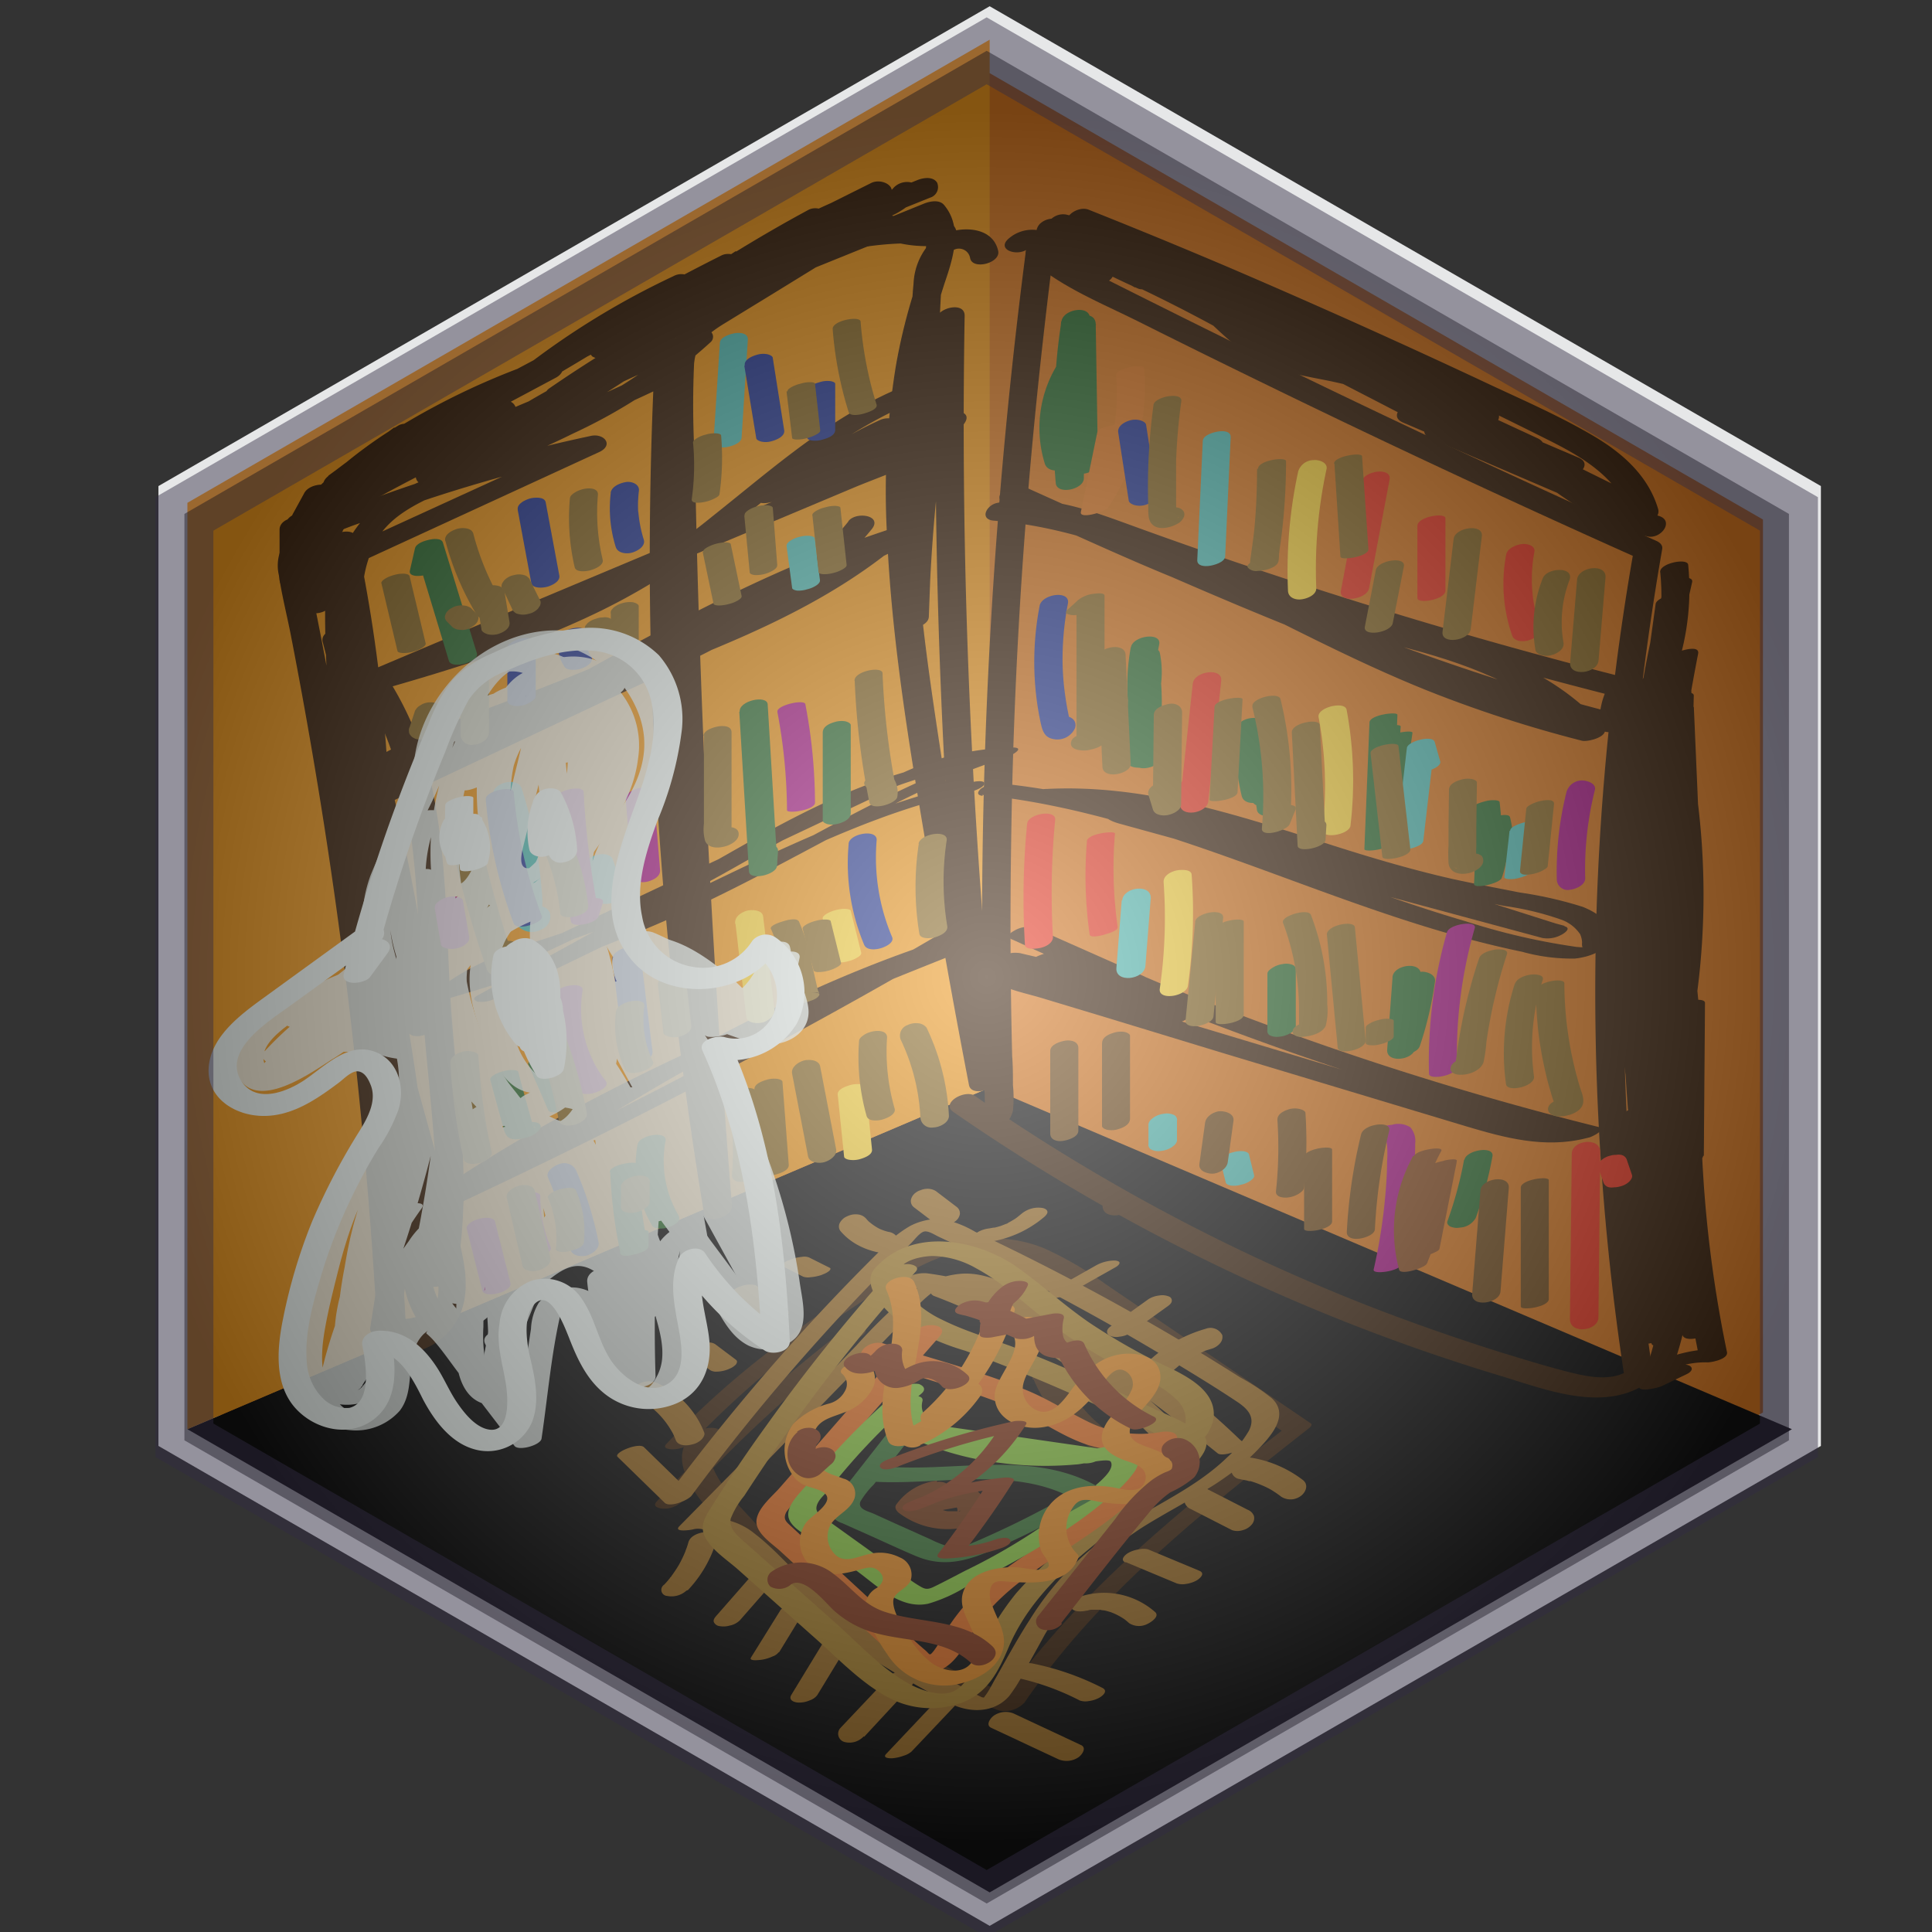 <svg xmlns="http://www.w3.org/2000/svg" xmlns:xlink="http://www.w3.org/1999/xlink" viewBox="0 0 200 200"><rect x="0" y="0" width="200" height="200" fill="#333333" stroke="none"/><defs><style>.cls-1{fill:#da7a23;stroke:#e6e7e8;}.cls-1,.cls-25{stroke-miterlimit:10;stroke-width:6px;}.cls-2{fill:#121212;}.cls-3{fill:#f39a1f;}.cls-4{fill:#3f2710;}.cls-5{fill:#a1712a;}.cls-6{fill:#ac832d;}.cls-7{fill:#e17025;}.cls-8{fill:#86c440;}.cls-9{fill:#3b7237;}.cls-10{fill:#703917;}.cls-11{fill:#e48b25;}.cls-12{fill:#83391b;}.cls-13{fill:#357237;}.cls-14{fill:#e27b26;}.cls-15{fill:#57c3ba;}.cls-16{fill:#ffd942;}.cls-17{fill:#ef3a24;}.cls-18{fill:#2e3f99;}.cls-19{fill:#b11f8c;}.cls-20{fill:#8e5227;}.cls-21{fill:#765020;}.cls-22{fill:#8e6e2a;}.cls-23{opacity:0.84;}.cls-24{fill:#f2f9f5;}.cls-25{stroke:#312c44;opacity:0.45;fill:url(#radial-gradient);}</style><radialGradient id="radial-gradient" cx="102.14" cy="101.15" r="89.7" gradientUnits="userSpaceOnUse"><stop offset="0" stop-color="#fff"/><stop offset="1"/></radialGradient></defs><g id="Library"><polygon class="cls-1" points="185.5 52.05 102.45 4.11 19.4 52.05 19.4 147.95 102.45 195.9 185.5 147.95 185.5 52.05"/><polygon class="cls-2" points="185.5 147.95 102.45 112.59 19.4 147.95 102.45 195.9 185.5 147.95"/><polygon class="cls-3" points="102.45 112.59 102.45 4.11 19.4 52.05 19.4 147.95 102.45 112.59"/><g id="Layer_4" data-name="Layer 4"><path class="cls-4" d="M37.2,70.89C41.43,77.3,42.62,85,43.13,92.48c.26,3.85.36,7.71.59,11.56.28,4.45.82,8.87,1.15,13.31a57.74,57.74,0,0,1-.59,15.59c-.12.57,2.71.15,2.85-.53,1.8-8.92.35-17.93-.35-26.89-.61-7.78-.38-15.68-1.93-23.36a33.88,33.88,0,0,0-4.75-12c-.45-.68-3.09.48-2.9.77Z"/><path class="cls-4" d="M37.49,58.09,62,46.81c1.6-.73.53-2-.86-1.68a165,165,0,0,0-22.26,6.39c-1.64.6-3.26,1.22-4.88,1.87s-3.18,1.16-4.28,2.4a4.41,4.41,0,0,0-.85,3.76c.3,2.05.82,4.08,1.22,6.11q4.51,23.13,6.95,46.58,1.39,13.42,2.1,26.91c0,.27.4.44.6.52,2.46,1.09,5.44-.14,7-2.14,2.08-2.58,1.57-6,.8-9-1.91-7.39-4-14.74-6-22.11-.31-1.14-2.91-.56-2.92.52a97.94,97.94,0,0,0,3.27,25.44c.33,1.26,3,.47,2.89-.78l-1.14-10c-.14-1.23-2.75-.46-2.91.52l-2.41,15.36a.73.73,0,0,0,.61.78,9.15,9.15,0,0,0,6.83-1.12.89.89,0,0,0,.39-1.21,8.55,8.55,0,0,1-1.41-6.67l-2.92.26-.13,3.08,2.92-.27c.4-20.07-5.82-39.4-7.64-59.25a95.39,95.39,0,0,1-.14-17.15L34,56.43A158.48,158.48,0,0,1,37.37,94.3L40.29,94a126.44,126.44,0,0,0-4-28.37l-2.9.77a253.36,253.36,0,0,1,8.73,40.2l2.9-.78a221.7,221.7,0,0,1-6.61-31.33l-2.9.78A106.23,106.23,0,0,1,38.7,97.88l2.91-.52L39.39,79.18l-1.15-9.34a57.2,57.2,0,0,1-.68-7.73,11.5,11.5,0,0,1,2-7.07c1.46-1.86,3.66-2.94,5.76-3.9,4.66-2.14,9.43-4,14-6.26a55.73,55.73,0,0,0,14.24-9.46.73.73,0,0,0-.07-1.16,1.9,1.9,0,0,0-1.75,0,187.66,187.66,0,0,0-28.21,14.3.83.83,0,0,0-.29,1.29c.45.46,1.35.28,1.86.07A126.61,126.61,0,0,0,67.65,37.4c.49-.34.74-1,.18-1.38a2,2,0,0,0-2.06.2L48,46.66c-1.33.78.15,1.87,1.19,1.49a207.45,207.45,0,0,0,20.59-8.66l-2.08-.63a412.65,412.65,0,0,0,2.46,67.78q1.14,9.49,2.71,18.93c.21,1.26,3,.48,2.9-.78Q74,102.85,73,80.84q-.49-10.94-.8-21.88-.15-5.48-.25-11a95.5,95.5,0,0,1-.1-10.29c.19-2.1,1.26-3,3-4.1l5.08-3.11L90.43,24c.52-.32.73-1,.19-1.38a2,2,0,0,0-2.07.21,83.13,83.13,0,0,1-15.27,7.34l.86,1.68L97,22.6l-2-.16c1.66,1.94.61,4.71-.09,6.85a59.85,59.85,0,0,0-2.18,8.65,81,81,0,0,0-.91,17.39c.53,12.07,2.68,24.06,4.69,36q1.77,10.5,3.8,21c.24,1.25,3,.48,2.9-.78Q100.08,80.79,99.79,50q-.08-8.67.07-17.33c0-1.46-2.67-.85-2.92.27a171.74,171.74,0,0,0-3.71,31.24l2.92-.27L97,41.07c.15-3.72.21-7.44.44-11.16.07-1.14.14-3.23,1.22-4a1.17,1.17,0,0,1,1.77.83c.27,1.24,3.18.49,2.9-.77-.66-3-5.09-2.58-6.87-1a6.69,6.69,0,0,0-1.89,4.39c-.22,2.14-.2,4.32-.28,6.47L93.23,64.13c-.06,1.41,2.87.93,2.92-.27a172.73,172.73,0,0,1,3.71-31.24l-2.92.27q-.52,30.93,1.82,61.83.67,8.76,1.57,17.51l2.9-.78Q99.6,92.79,96.8,74c-1.74-11.75-3.14-23.8-1.24-35.62A62,62,0,0,1,98,28.67c.8-2.42,1.55-5.31-.28-7.46-.47-.55-1.38-.39-2-.16L72.9,30.31c-1.55.63-.55,2.19.86,1.68a89.56,89.56,0,0,0,16.67-8l-1.88-1.17-9.73,6-4.65,2.86a14.76,14.76,0,0,0-4,3c-1.94,2.44-1.25,6.26-1.21,9.13q.09,5.73.24,11.44.56,22.53,1.9,45,.75,12.66,1.76,25.32l2.9-.78A409.78,409.78,0,0,1,70.13,57.7q0-9.56.44-19.11c.05-1-1.45-.94-2.08-.64a203.24,203.24,0,0,1-19.84,8.39l1.19,1.49L67.65,37.4l-1.88-1.18A122.3,122.3,0,0,1,43.92,48.39l1.56,1.36A184,184,0,0,1,73,35.82l-1.82-1.14c-7.75,7.41-18.14,10.69-27.65,15.16a18.58,18.58,0,0,0-6,4,11.63,11.63,0,0,0-2.81,6.56A31.73,31.73,0,0,0,35,67.78c.36,3.07.75,6.15,1.13,9.23l2.59,21.12c.14,1.15,2.94.54,2.91-.52a109,109,0,0,0-3.21-23.09c-.31-1.25-3.07-.48-2.9.78a223.11,223.11,0,0,0,6.61,31.33c.36,1.25,3.07.48,2.9-.78A254.35,254.35,0,0,0,36.3,65.66c-.38-1.23-3.22-.47-2.9.77a124.93,124.93,0,0,1,4,27.87c0,1.42,2.89.93,2.92-.27a160.53,160.53,0,0,0-3.43-38.37c-.26-1.19-2.82-.52-2.92.52-1.74,20,4.19,39.51,6.73,59.2a116.33,116.33,0,0,1,1.06,17.2c0,1.41,2.88.93,2.92-.27l.13-3.07c.06-1.45-2.7-.88-2.92.26a9.84,9.84,0,0,0,1.66,7.64l.39-1.2a4.36,4.36,0,0,1-3.24.47l.61.78,2.42-15.36-2.92.52,1.15,10.05,2.89-.78a95.77,95.77,0,0,1-3.23-24.93l-2.91.52,4.89,17.94c.74,2.74,1.91,5.71,1.78,8.58-.09,1.93-1.43,5.2-3.9,4.11l.6.53q-1.19-22.54-4.28-44.93-1.56-11.18-3.59-22.28c-.67-3.7-1.4-7.4-2.15-11.08-.32-1.59-.73-3.27.92-4.17a39.64,39.64,0,0,1,5-2A160.3,160.3,0,0,1,61.63,47l-.86-1.68L36.25,56.54c-.5.23-1.12.82-.71,1.39s1.43.39,2,.16Z"/><path class="cls-4" d="M106.39,25.77c-.08.11,0,.18.22.23l-.33-.64A544.12,544.12,0,0,0,101.66,96q0,4.95.09,9.88c0,1.65.07,3.29.11,4.94,0,.82,0,1.64.08,2.47,0,.22,0,2,.2,1.92l1.14-.21c.29,0,.45,0,.48.22l-1.13.78.11,0-1.37-.1.14.06a2.13,2.13,0,0,0,2.07-.21c.38-.28.87-1.06.2-1.36-.9-.39-2.36-.28-2.83.76a1.28,1.28,0,0,0,1.28,1.81,2.51,2.51,0,0,0,2.63-2,12.76,12.76,0,0,0,0-2.62c0-1,0-2-.08-3q-.28-11.24-.1-22.47Q105,64.4,107.25,42q.63-6.27,1.39-12.52c.12-1,.25-2,.37-2.94s.49-1.75-.38-2.31a3.72,3.72,0,0,0-4.12.39c-1.54,1.22.84,2,1.88,1.14Z"/><path class="cls-4" d="M106.57,26.82c3.21,2.88,7.47,4.56,11.29,6.47q6.17,3.09,12.37,6.11,12.45,6.08,25,11.87,7.23,3.34,14.51,6.59l-.62-.86A264.48,264.48,0,0,0,166,124q.76,9.44,2.2,18.8l.49-1c-1.8,1.25-4.24.74-6.22.25-2.26-.57-4.5-1.26-6.73-1.94q-7-2.18-13.89-4.85a197.61,197.61,0,0,1-26.81-12.87q-7.25-4.17-14.11-8.94c-1-.72-3.59.72-2.24,1.66a201.64,201.64,0,0,0,56.65,27.32c4.76,1.44,10.71,3.85,15.27.67a1.06,1.06,0,0,0,.49-1,262.19,262.19,0,0,1-1.65-66.52q1-9.42,2.62-18.74c.08-.44-.29-.71-.63-.86q-25.15-11.23-49.83-23.53c-2.33-1.16-4.65-2.32-7-3.5a26.53,26.53,0,0,1-5.85-3.73c-1-.85-3.48.54-2.24,1.66Z"/><path class="cls-4" d="M115.41,125.82c1.71,0,2.19-2.25.23-2.25-1.71,0-2.19,2.25-.23,2.25Z"/><path class="cls-4" d="M103.8,51.9c15.78,7.15,31.6,14.33,48.08,19.72q7.06,2.31,14.26,4.12c.86.21,2.37-.2,2.31-1.28a6.06,6.06,0,0,1,.72-3.21.69.69,0,0,0-.51-1A532.82,532.82,0,0,1,117.1,54.38c-4.53-1.65-9-3.33-13.91-2.31-1.08.23-1.84,1.71-.29,1.83,8.32.67,16.1,3.87,23.53,7.5s14.93,7.65,22.79,10.66a130.57,130.57,0,0,0,14.54,4.62c.61.16,3.1-.47,2.19-1.5-4.54-5.15-11-7.73-17.45-9.52-3.41-.94-6.87-1.69-10.3-2.56a109.67,109.67,0,0,1-12.12-3.91c-4.72-1.82-9.33-3.9-13.94-6a2.11,2.11,0,0,0-2.07.22c-.39.27-.87,1-.2,1.33,7.89,3.55,15.82,7.13,24.17,9.46,6.67,1.87,13.65,2.92,20,5.7a26,26,0,0,1,9.21,6.46l2.2-1.5a133.34,133.34,0,0,1-25.22-9.27c-7.47-3.63-14.76-7.73-22.6-10.55A52.8,52.8,0,0,0,104,52l-.29,1.83c4.13-.87,8.38,1.13,12.17,2.5q6.15,2.23,12.34,4.31,12.17,4.09,24.51,7.58,7.11,2,14.26,3.82l-.51-1a7.84,7.84,0,0,0-.88,4.2L167.86,74c-16.71-4.17-32.72-10.64-48.44-17.6-4.46-2-8.91-4-13.35-6a2.16,2.16,0,0,0-2.07.22c-.39.28-.87,1-.2,1.34Z"/><path class="cls-4" d="M101.68,82.29C119,84.06,134.63,92.43,151.24,97c2.1.57,4.21,1.09,6.34,1.53a19.13,19.13,0,0,0,5.46.7c1.34-.14,3.54-.77,3.63-2.43.08-1.48-1.66-2.47-2.85-2.93a40.94,40.94,0,0,0-6.51-1.48c-2.36-.47-4.73-.91-7.08-1.43-4.37-1-8.65-2.28-12.91-3.65-9.39-3-18.92-6.14-28.92-5.64a2.9,2.9,0,0,0-1.83.63c-.31.37-.26.6.29.66a143.44,143.44,0,0,1,26.54,5.85c8.77,2.65,17.48,5.48,26.22,8.24l2.36-1.2-23-6.22-11.52-3.1-5.52-1.49L119,84.27c-.57-.16-1.93-.2-1.86-1l-.32.49.07-.06-2.31.5.14.06c.67.31,3.32-.77,2.36-1.19L117,83a2.91,2.91,0,0,0-2.3.5c-1.19,1,.48,1.58,1.28,1.79L122.19,87l12.48,3.36,25,6.74a3,3,0,0,0,2-.35c.29-.15,1-.65.33-.85-8.89-2.81-17.75-5.69-26.68-8.37a144.12,144.12,0,0,0-26.58-5.81L107.18,83c8.28-.41,16.31,1.9,24.12,4.38C135.18,88.58,139,89.87,143,91c4.19,1.16,8.45,1.93,12.7,2.78a30.13,30.13,0,0,1,6,1.45,4,4,0,0,1,1.87,1.47,2.37,2.37,0,0,1,.21.9c0-.18-.08.65.16.43-.08.07-.59,0-.7,0a68.86,68.86,0,0,1-11.51-2.66c-7.63-2.23-15-5.16-22.51-7.82-8.33-3-16.84-5.55-25.68-6.45a3,3,0,0,0-2,.55c-.39.35-.43.68.2.74Z"/><path class="cls-4" d="M102.52,101.38c1.54,1.05,3.54,1.4,5.3,1.93l6.4,1.93L126.56,109l24.9,7.5c4.27,1.28,8.52,2.47,13,1.26.2,0,2-.86,1-1.1a327.83,327.83,0,0,1-45.52-14.94Q113.51,99,107.2,96.1l-2.55,1.1,11.45,5.09c.67.29,3.31-.76,2.37-1.19a33.89,33.89,0,0,0-9.25-2.64c-.34,0-3,.72-2.29,1.15a21.56,21.56,0,0,0,8.94,3.19,3.17,3.17,0,0,0,1.92-.47c.23-.15.79-.62.2-.76l-12.39-2.9a3.12,3.12,0,0,0-2,.35c-.34.18-.93.58-.34.84a62.7,62.7,0,0,0,10,3.35,3.06,3.06,0,0,0,1.86-.28c.14-.06,1.14-.59.68-.82a24.91,24.91,0,0,0-8.48-2.53,3.22,3.22,0,0,0-1.91.47c-.28.18-.75.56-.2.76l15.18,5.28c.45.16,3.16-.43,2.55-1.1a10.73,10.73,0,0,0-5.59-3.23,3.14,3.14,0,0,0-2,.35c-.26.13-1,.66-.33.83l5.25,1.34a3.05,3.05,0,0,0,2-.34c.26-.14,1-.67.34-.84l-5.26-1.34L115,102.94a9.91,9.91,0,0,1,5.22,3.07l2.55-1.1L107.6,99.62l-2.11,1.23a22.34,22.34,0,0,1,7.61,2.28l2.54-1.1a62.3,62.3,0,0,1-10-3.36l-2.37,1.19,12.39,2.9,2.11-1.23a19.52,19.52,0,0,1-8.08-2.94l-2.29,1.14a31.71,31.71,0,0,1,8.74,2.56l2.37-1.19L107,96a2.78,2.78,0,0,0-1.87.27c-.12.06-1.14.61-.67.83a329,329,0,0,0,45.23,17q6.66,2,13.39,3.64l1.05-1.1c-2.52.68-5.17,0-7.62-.64s-4.65-1.38-7-2.08l-14.94-4.5-14.7-4.42-7.36-2.22-3.79-1.14a12.5,12.5,0,0,1-3.52-1.34c-.7-.49-3.22.67-2.72,1Z"/><path class="cls-4" d="M99.76,95.24Q78.19,108,55.63,119.06q-6.5,3.16-13.05,6.18l1.7.73c14-9.88,29.74-17.07,45.57-23.57,4.53-1.86,9.09-3.66,13.64-5.47.36-.14,1.07-.52.84-1s-1.23-.29-1.58-.19c-14.68,3.94-28.21,11-41.2,18.77-1.88,1.12-3.75,2.26-5.62,3.4l-2.7,1.66-1.35.83-.57.36c-.06,0-.8.48-.44.36L52,121c.34.08-.06-.09.08-.27l-.78.54.18-.07c.42-.16,1.11-.58.79-1.09s-1.54-.13-1.91,0c-1,.38-1.88,1.76-.46,2.3,1.65.62,3.68-1.23,5-2,3.66-2.26,7.34-4.5,11-6.68A192.23,192.23,0,0,1,89,101.9a111.4,111.4,0,0,1,14.08-4.84l-.74-1.21c-16.32,6.48-32.73,13-48,21.8Q48,121.34,42,125.58c-.38.27-.38.64,0,.87a2.24,2.24,0,0,0,1.72-.13q23.06-10.6,45.22-23,6.36-3.56,12.62-7.28c.44-.26.82-.7.28-1s-1.58,0-2,.29Z"/><path class="cls-4" d="M43.61,104.65,89.91,82.8c4.14-2,8.45-4.31,13.15-4.23l.81-1c-7.8,2.41-14.93,6.33-22.09,10.2A182.88,182.88,0,0,1,59.22,98.15q-6.67,2.5-13.54,4.44l1.44.35c2.71-2.43,6.1-3.7,9.51-4.84a92.51,92.51,0,0,0,9.81-3.67c6.54-3,12.56-7,19-10.2a46.17,46.17,0,0,1,11.47-4.14l.14-1c-8.37,2.09-15.85,6.51-23.35,10.63L49.4,103.07c-.49.27-.34.48.05.63a3.16,3.16,0,0,0,1.9-.38L76,91.39c7.76-3.74,15.65-7.51,24.12-9.35l-.24-.88a5,5,0,0,1-2.15.12,3.22,3.22,0,0,0-2,.54c-.41.35-.43.58.17.65a11.66,11.66,0,0,0,5-.64c.21-.07,1-.37,1-.73s-1-.2-1.19-.15c-8.79,1.92-17,5.56-25.07,9.44q-13,6.24-25.9,12.53l2,.25,23-12.64C81.9,86.54,89.19,82,97.31,80c.27-.07,1.34-.36,1.32-.78S97.69,79,97.45,79c-7.55,1.49-14.34,5-21,8.77-3.37,1.91-6.73,3.86-10.21,5.56a85.33,85.33,0,0,1-10.82,4.16c-3.92,1.31-7.82,2.87-10.94,5.66-.7.63,1.26.41,1.44.35a179.62,179.62,0,0,0,23.46-8.42c7.51-3.31,14.6-7.39,21.9-11.15a78.55,78.55,0,0,1,12.83-5.5c.37-.11,2.13-1,.81-1.05a28.32,28.32,0,0,0-11.59,2.68c-4.17,1.77-8.23,3.82-12.33,5.76L56.16,97.54l-14.22,6.72c-.38.17-.86.48-.36.76s1.6-.17,2-.37Z"/><path class="cls-4" d="M87.81,54C82.44,60.69,74.63,64.59,67,68.2Q53,74.83,39,81.42l1.27,1.67c9-5,17.89-10,26.91-14.86,8.6-4.64,17.41-9,26.76-11.93l-.9-1.81L38.92,80.55c-.53.25-1.1.88-.69,1.47s1.41.44,2,.21A570.87,570.87,0,0,0,91.66,57.34l-1.6-1.49C83,61.43,74.62,64.8,66.3,68l-28,10.75,1.28,1.68a71.76,71.76,0,0,1,11.73-5.27c4.11-1.53,8.21-3.09,12.25-4.8A247.45,247.45,0,0,0,87.36,58.79c1.73-.95.17-2.47-1.27-1.67A248.83,248.83,0,0,1,62.29,68.7c-4,1.7-8.13,3.27-12.24,4.8a71.82,71.82,0,0,0-11.74,5.26c-.5.29-1.12.85-.69,1.47s1.4.42,2,.21Q53.78,75,68,69.53c8.42-3.25,16.86-6.75,24-12.38,1.39-1.1-.46-2.11-1.6-1.49A566.73,566.73,0,0,1,38.92,80.55l1.27,1.68L94.36,56.16c1.51-.72.56-2.27-.9-1.81C78.53,59,65,67.06,51.35,74.6L39,81.42c-1.74,1-.2,2.36,1.27,1.67L62.86,72.44c6.45-3,13.08-5.92,19-10a38.72,38.72,0,0,0,8.39-7.67c1.14-1.43-1.61-1.85-2.42-.83Z"/><path class="cls-4" d="M94,39.82c-7.73,3-13.89,8.59-20.29,13.66a69.65,69.65,0,0,1-10.47,7.07,84.6,84.6,0,0,1-12.38,5.33c-4.82,1.68-9.73,3.07-14.64,4.46l.87,1.7L88.39,50.48c3.92-1.65,8.8-3,11.42-6.62.94-1.29-1-1.5-1.82-1.15l-19.1,7.6,1.25,1.56,12.17-6.82c1.74-1,.2-2.22-1.24-1.56a41.41,41.41,0,0,0-8.26,5l2.14,1a17.26,17.26,0,0,1,8.42-4.26c.54-.1,1.38-.65,1.2-1.3s-1.17-.63-1.69-.53a21.27,21.27,0,0,0-10.33,5.34A.73.73,0,0,0,82.76,50a2,2,0,0,0,1.93-.27,37.81,37.81,0,0,1,7.62-4.65l-1.24-1.56L78.89,50.31c-.48.26-1.13.8-.71,1.39s1.42.38,2,.17l19.1-7.6-1.82-1.16c-2.29,3.13-6.63,4.27-10,5.71L75,54l-25,10.49-14.19,6c-1.57.66-.55,2.09.87,1.69,8.7-2.46,17.48-5,25.62-9a67.92,67.92,0,0,0,11.19-6.93c3.29-2.49,6.42-5.2,9.68-7.72a48.39,48.39,0,0,1,12-7.19c.52-.2,1.11-.85.71-1.4s-1.41-.37-2-.16Z"/><path class="cls-4" d="M95,18.63,81.49,24.06l1.32,1.83a41.15,41.15,0,0,0,9-5.31c1.42-1.11-.45-2.23-1.64-1.63L78.59,24.73l1.32,1.83a97.3,97.3,0,0,1,10.51-5L89.11,19.7A120.09,120.09,0,0,0,73.81,28l2,1.43,9.51-6.06c1.49-1-.45-2.28-1.64-1.64a153.7,153.7,0,0,0-15.38,9.52,1,1,0,0,0-.13,1.59,1.83,1.83,0,0,0,2.08-.15l8-5.24a1,1,0,0,0,.13-1.58,1.83,1.83,0,0,0-2.08.15L61.46,35.32l1.95,1.43,12.92-8.67c1.49-1-.46-2.23-1.64-1.64a213.86,213.86,0,0,0-21,12.06l1.95,1.44A78.2,78.2,0,0,1,71,30.46L69.4,28.82q-11.19,7.4-23,13.73L48,44.19a156.67,156.67,0,0,1,15.67-8.72l-1.31-1.84Q50,39.82,38.13,46.92c-1.68,1-.19,2.63,1.32,1.83L57.54,39.1c1.46-.78.58-2.48-.94-2A74.64,74.64,0,0,0,34,49.27c-1.56,1.23.75,2.32,2,1.44l6.84-5c1.4-1-.46-2.36-1.64-1.64a46.87,46.87,0,0,0-10.66,8.89l2.62.67,1.21-2.2L31.51,51,29.15,57l2.86.11-.12-2.47c-.08-1.57-2.94-1.22-2.95.18l0,5.12c0,1.59,2.8,1.19,2.95-.19l.61-5.65-2.94.19a10.78,10.78,0,0,0,.91,4.62c.55,1.24,2.71.81,2.92-.48L34,54.6l-2.92.48a16.85,16.85,0,0,1,.49,7.37L34.49,62c-.91-4.55,1.43-9.12,4.85-12,3.71-3.16,8.43-4.75,13-6.26l-.94-2L36.91,50.17c-1.69,1-.17,2.66,1.32,1.83a173.56,173.56,0,0,1,20.15-9.58l-1.63-1.64-12.49,8,2,1.44A85.52,85.52,0,0,1,65.7,38.44L64.07,36.8a28.89,28.89,0,0,1-7.9,4.35l1.26,1.77a76.26,76.26,0,0,1,12.78-8.11l-1.64-1.63A71.08,71.08,0,0,1,57.19,40l1.64,1.63a137,137,0,0,1,23-12.7l-1.63-1.64a13.61,13.61,0,0,1-6.81,3.06l.87,1.84A32.42,32.42,0,0,1,97.1,25.3l.6-2.23A10.4,10.4,0,0,1,90.09,21l-1.6,2a7.86,7.86,0,0,0,6.42-2.56.93.93,0,0,0-.4-1.5,1.91,1.91,0,0,0-2.05.55,3.8,3.8,0,0,1-3,1.29c-.88,0-2.9,1-1.6,2a13.38,13.38,0,0,0,9.61,2.61A1.68,1.68,0,0,0,99,24.25a1,1,0,0,0-1-1.16,36.47,36.47,0,0,0-25.74,7.66,1,1,0,0,0,.87,1.84,18,18,0,0,0,9-3.87c1.42-1.18-.45-2.15-1.64-1.64A141.87,141.87,0,0,0,56.88,40.19a1,1,0,0,0-.24,1.48,1.68,1.68,0,0,0,1.87.15,75.48,75.48,0,0,0,12-7.21c1.45-1.07-.46-2.23-1.64-1.63a79.61,79.61,0,0,0-13.42,8.51c-1.17.92.07,2.2,1.26,1.77a33.57,33.57,0,0,0,9.29-5,1,1,0,0,0,.24-1.48,1.69,1.69,0,0,0-1.88-.16A88.89,88.89,0,0,0,44.26,48.8a1,1,0,0,0-.13,1.59,1.85,1.85,0,0,0,2.08-.15l12.49-8a1,1,0,0,0,.24-1.48,1.71,1.71,0,0,0-1.88-.16,173.55,173.55,0,0,0-20.15,9.59L38.23,52,52.7,43.54c1.4-.82.6-2.49-.94-2C46.5,43.3,40.94,45.17,36.81,49c-3.75,3.5-6.26,8.53-5.21,13.73.28,1.39,2.75.65,2.92-.49A18.42,18.42,0,0,0,34,54.31c-.39-1.37-2.72-.7-2.92.48l-.63,3.8,2.92-.48a9.39,9.39,0,0,1-.87-4c0-1.59-2.79-1.19-2.94.19l-.62,5.65,2.95-.19,0-5.11-2.95.18.13,2.47c.07,1.47,2.41,1.25,2.87.11l2.36-6c.65-1.65-2.17-1.52-2.79-.39l-1.2,2.19c-.33.59.22,1.12.73,1.27a1.9,1.9,0,0,0,1.88-.59,42,42,0,0,1,9.53-8l-1.64-1.64-6.83,5,2,1.44A70.32,70.32,0,0,1,57.17,39.24l-.94-2-18.1,9.65,1.32,1.83q11.88-7.08,24.24-13.28c1.77-.89.2-2.57-1.31-1.84a165.65,165.65,0,0,0-16.31,9.12c-1.49,1,.45,2.27,1.63,1.64q12.15-6.51,23.65-14.13a1,1,0,0,0,.24-1.48,1.69,1.69,0,0,0-1.88-.16,82.35,82.35,0,0,0-16,9.88,1,1,0,0,0-.14,1.59,1.86,1.86,0,0,0,2.09-.15A205.07,205.07,0,0,1,76,28.28l-1.64-1.64L61.46,35.32a1,1,0,0,0-.13,1.59,1.85,1.85,0,0,0,2.08-.16l14.75-9.32-2-1.43-7.95,5.23,1.95,1.44A142.34,142.34,0,0,1,85,23.55l-1.63-1.64L73.81,28a1,1,0,0,0-.13,1.59,1.86,1.86,0,0,0,2.09-.16,114.63,114.63,0,0,1,14.65-7.87c.58-.26,1.07-1,.67-1.58s-1.39-.5-2-.26a97.52,97.52,0,0,0-10.52,5c-1.72.95-.19,2.59,1.32,1.83l11.57-5.78-1.64-1.63a37.84,37.84,0,0,1-8.35,4.91c-.58.25-1.06,1-.66,1.57s1.38.51,2,.26l13.48-5.42A1.14,1.14,0,0,0,97,18.89c-.43-.64-1.39-.5-2-.26Z"/><path class="cls-4" d="M115,27.5l-5.63-3.22-1.61,1.94a31.59,31.59,0,0,1,9.73,3.54l1.94-1.86a88.82,88.82,0,0,1-9.58-5l-1.94,1.86a51.25,51.25,0,0,1,11.64,4.67,1.88,1.88,0,0,0,2.08-.17c.49-.38.75-1.12.15-1.54a31.87,31.87,0,0,0-9-4.42,2,2,0,0,0-2.05.55.89.89,0,0,0,.39,1.46,63.42,63.42,0,0,1,16.13,8.47l1.94-1.85-13.86-6.08c-1.26-.55-3.36,1.26-1.66,2a164.63,164.63,0,0,1,19.89,10.47c1.07.65,3.54-.52,2.22-1.71a62.62,62.62,0,0,0-11.22-8.12l-1.94,1.86q11.35,5.76,22.25,12.4l1.94-1.86L126,30.16c-1.22-.63-3.3,1.16-1.65,2L151.14,46c1,.52,3.22-.89,1.94-1.86a70.31,70.31,0,0,0-18.13-10c-1.26-.47-3.37,1.21-1.66,2L157.5,47.36l1.65-2L143.31,38.8c-1.27-.53-3.37,1.27-1.66,2l20.13,8.6,1.66-2-16.52-5.65c-1.25-.43-3.4,1.26-1.66,2l15.39,6.59,1.65-2-12.55-4.95c-1.27-.49-3.38,1.27-1.66,2l15.72,6.75c1.25.54,3.32-1.16,1.66-2l-12-6-1.66,2,16.31,8.1c1,.51,3.3-1.13,1.94-1.86L154.64,44l-1.94,1.86,16.67,8.23c.79.39,2.59-.31,2.28-1.39-1-3.42-3.67-5.78-6.64-7.54-3.67-2.17-7.65-3.87-11.51-5.69q-12.8-6-25.8-11.58-7.45-3.18-15-6.18c-1.26-.51-3.34,1.17-1.66,2L152.9,44.32c1.24.6,3.32-1.17,1.66-2L132.26,31c-3.61-1.82-7.18-3.74-10.84-5.46C118.11,24,114.53,23,110.9,24l1.6.38a2.93,2.93,0,0,0-3.32-1.18,1.86,1.86,0,0,0-1.3,2.6c.47.92,2.43.38,2.71-.46l.62-1.83-1.88.9a33.53,33.53,0,0,1,12.23,5.71c3.61,2.68,6.2,6.6,10.62,8.06,2.18.72,4.46,1,6.69,1.53a46,46,0,0,1,6.71,2,51.81,51.81,0,0,1,12.2,6.82c4,2.93,7.86,6,12.77,7,1.46.32,2.9-1.75,1-2.17-4.33-.95-7.88-3.87-11.36-6.45a55.57,55.57,0,0,0-11.92-6.84,50.81,50.81,0,0,0-6.79-2.22c-2.19-.55-4.44-.86-6.62-1.45a12.93,12.93,0,0,1-6-3.56A46.77,46.77,0,0,0,124,28.5a36.69,36.69,0,0,0-13.64-6.29,1.8,1.8,0,0,0-1.88.9l-.62,1.83,2.72-.47c-1.16.21-1.5.48-1,.82a1.46,1.46,0,0,1,.34.36,1.57,1.57,0,0,0,1.6.38c3.51-1,7,.87,10.1,2.41l10.38,5.26,21,10.62,1.66-2L112.73,21.74l-1.66,2c16.76,6.72,33.47,13.86,49.59,22,3.36,1.7,7,3.92,8.09,7.76L171,52.11l-16.67-8.23c-1-.51-3.3,1.13-1.94,1.86l15.39,8.32,1.94-1.86-16.31-8.09c-1.23-.62-3.31,1.17-1.66,2l12,6,1.66-2-15.72-6.76-1.66,2,12.56,4.94c1.26.5,3.37-1.27,1.65-2l-15.38-6.59-1.66,2,16.52,5.66c1.25.43,3.4-1.27,1.66-2L143.31,38.8l-1.66,2,15.85,6.56c1.25.52,3.35-1.23,1.65-2L135,34.18l-1.66,2a68.33,68.33,0,0,1,17.57,9.68L152.8,44,126,30.16l-1.65,2L145.16,42.9c1,.52,3.28-1,1.94-1.85q-11.16-6.79-22.81-12.7c-1-.52-3.29,1.09-1.94,1.86a63,63,0,0,1,11.22,8.12l2.22-1.71a168.11,168.11,0,0,0-20.45-10.76l-1.66,2,13.87,6.08c1,.44,3.26-.9,1.94-1.86a66.29,66.29,0,0,0-16.7-8.77l-1.66,2a29.41,29.41,0,0,1,8.44,4.12l2.23-1.71a54.45,54.45,0,0,0-12.21-5,2,2,0,0,0-1.92.43c-.38.38-.6,1.08,0,1.43a94.74,94.74,0,0,0,10.14,5.29c1,.44,3.33-1.09,1.94-1.86a35.48,35.48,0,0,0-11-4c-.85-.16-2.94,1.18-1.61,1.94l5.64,3.22a1.88,1.88,0,0,0,2.08-.16c.45-.35.8-1.18.14-1.55Z"/><path class="cls-4" d="M171.87,59.25a25.3,25.3,0,0,1-2.18,13l2.88-.44,2.6-11.55c.2-.88-2.64-.38-2.87.44a89.37,89.37,0,0,0-3.29,19c-.06,1,2.76.37,2.87-.44l2.44-17.15-2.88.43a205.92,205.92,0,0,0-1.29,24.07c0,.71,2.8.14,2.89-.61l2-16-2.89.61,1.09,21.76c0,.72,2.94.19,2.9-.77l-.79-18.33c0-.72-2.93-.19-2.9.77a174.07,174.07,0,0,1-.54,20.43l2.89-.6L175.34,72c0-.68-2.82-.17-2.89.6a152.1,152.1,0,0,0,.35,30.84c.08.78,2.79.09,2.88-.61a78,78,0,0,0-.23-22c-.12-.8-2.79-.08-2.89.61a176.8,176.8,0,0,0-1.8,30.41c0,.72,2.87.17,2.9-.77l.55-19.45-2.9.78a132.87,132.87,0,0,1,2.17,28l2.9-.77.12-15.82c0-.69-2.83-.16-2.89.61a130,130,0,0,0,2.33,36.29l2-1.08a15.14,15.14,0,0,0-7.53,1.93c-.85.47-.62,1,.27,1l2.43.09-.27-1-2.56,1.24,2.3.09a30.69,30.69,0,0,0,1.18-20.84c-.25-.84-3-.09-2.9.78a49.46,49.46,0,0,0,3.33,15.32c.32.81,3,.09,2.9-.78a243,243,0,0,1-2.28-32.35l-2.89.78,1.31,23.6,2.9-.78q-2.05-14.42-2.92-29c0-.74-2.88-.15-2.9.78a261.79,261.79,0,0,0,1.23,29.63l2.9-.78q-3-15.1-4.79-30.44l-2.89.77a197.22,197.22,0,0,1,3.28,27l2.89-.78a149.55,149.55,0,0,1-1.4-30.27l-2.89.78,1,12.63c.06.74,3,.16,2.9-.78l-1-19.6-2.9.77a23.06,23.06,0,0,1-.5,6.37l2.88-.6L170.28,85c-.06-.74-2.92-.16-2.9.78l.34,15.09c0,.72,2.8.13,2.89-.61a74,74,0,0,0,.06-16.43c-.08-.79-2.87-.12-2.89.77a297.51,297.51,0,0,0,.74,30.16c0,.74,2.93.16,2.9-.78l-1-27.81c-.13-3.56-.41-7.17.24-10.69.54-2.93,1.74-6,4.61-7.29l-2.31-.09a217.89,217.89,0,0,0-3.78,50.14c.19,4.77.55,9.53,1.05,14.27.09.82,2.73,0,2.89-.6a45.32,45.32,0,0,0,1.16-15.08c-.07-.75-2.84-.12-2.89.61L170.12,136l2.89-.61a107.93,107.93,0,0,1-.35-14.16l-2.9.78,0,15.07,2.9-.78a71.27,71.27,0,0,1-1.57-21.4l-2.89.61,1.4,23.26,2.9-.77a72.18,72.18,0,0,1,.16-12.56l-2.89.61a47.83,47.83,0,0,1,1.19,13c0,.64,2.85.21,2.9-.78a47.83,47.83,0,0,0-1.19-13c-.19-.8-2.82-.1-2.89.61a74,74,0,0,0-.18,12.89c0,.74,2.95.17,2.9-.77l-1.4-23.27c-.05-.74-2.83-.13-2.89.61A72.55,72.55,0,0,0,169.74,137c.19.84,2.9.08,2.9-.78l0-15.07c0-.69-2.86-.18-2.9.78a109.74,109.74,0,0,0,.35,14.16c.07.75,2.84.12,2.89-.61L174.22,117l-2.89.61a44,44,0,0,1-1.14,14.73l2.89-.6a216.1,216.1,0,0,1,.45-49.94q.89-7.11,2.26-14.13c.18-1-2-.24-2.31-.09-6.54,3-6.31,11.29-6.08,17.39l1.12,29.79,2.9-.78a297.32,297.32,0,0,1-.75-30.15l-2.89.77a72.83,72.83,0,0,1-.05,16.1l2.89-.61L170.28,85l-2.9.78.76,10.18c.06.8,2.74.07,2.88-.61a23.94,23.94,0,0,0,.53-6.7c-.05-.73-3-.18-2.9.77l1,19.61,2.9-.78-1-12.63c-.06-.78-2.84-.11-2.89.78a148.11,148.11,0,0,0,1.4,30.27c.11.79,2.94.12,2.89-.78a195.53,195.53,0,0,0-3.28-27c-.15-.8-3-.12-2.89.77q1.72,15.33,4.78,30.45c.17.8,3,.11,2.9-.78a261.6,261.6,0,0,1-1.23-29.63l-2.9.78q.85,14.53,2.92,29c.11.78,2.95.13,2.9-.78l-1.32-23.6c0-.73-2.9-.16-2.89.78a241.46,241.46,0,0,0,2.27,32.35l2.9-.78a49.39,49.39,0,0,1-3.33-15.32l-2.9.78a30.1,30.1,0,0,1-1.15,20.49c-.38.89,2.09.2,2.3.09l2.56-1.23c.9-.43.58-1-.27-1l-2.43-.09.27,1a8.94,8.94,0,0,1,4.61-1.14c.45,0,2.2-.35,2-1.09a129.21,129.21,0,0,1-2.34-36l-2.89.61-.12,15.81c0,.68,2.87.2,2.9-.77a133,133,0,0,0-2.17-28c-.15-.84-2.87-.08-2.9.78l-.55,19.44,2.9-.77A175,175,0,0,1,175.44,81l-2.89.61a77,77,0,0,1,.26,21.66l2.88-.61a151.56,151.56,0,0,1-.37-30.49l-2.88.6-.58,21.91c0,.68,2.82.17,2.89-.6a177.76,177.76,0,0,0,.56-20.77l-2.9.77.79,18.33,2.9-.77L175,69.82c0-.75-2.8-.12-2.89.61l-2,16,2.89-.61a202,202,0,0,1,1.27-23.72c.11-1-2.76-.39-2.88.43L169,79.7l2.87-.44a90.65,90.65,0,0,1,3.29-19l-2.87.44-2.61,11.55c-.21.94,2.57.24,2.88-.44a26.13,26.13,0,0,0,2.2-13.34c-.07-.75-3-.16-2.9.78Z"/><path class="cls-4" d="M71.57,149.37a100.16,100.16,0,0,1,21.48-17,20.14,20.14,0,0,1,6.54-2.88,11.33,11.33,0,0,1,7,1.25c4.22,2.06,8,5.13,11.93,7.76l14.43,9.79.24-.58c-11,8.6-22,17.38-30,29l2.62-.83a70.08,70.08,0,0,1-19.82-11,69.3,69.3,0,0,1-8.18-7.61c-1.67-1.83-6.25-6.32-3.51-8.93.49-.46-.42-.54-.7-.53a3.13,3.13,0,0,0-1.93.7c-2.77,2.64.5,6.46,2.33,8.56a69.88,69.88,0,0,0,8.63,8.31,71.09,71.09,0,0,0,20.81,11.69,2.78,2.78,0,0,0,2.62-.83c7.77-11.32,18.67-19.93,29.37-28.33.13-.1.52-.39.24-.58l-14.22-9.65-7-4.75a35.91,35.91,0,0,0-6.28-3.67c-4.56-1.92-9.35-1-13.7,1a81.23,81.23,0,0,0-12.66,8,90.25,90.25,0,0,0-12.84,11.23c-.45.48.39.55.7.54a3.1,3.1,0,0,0,1.94-.71Z"/><path class="cls-4" d="M107,142.8a15.84,15.84,0,0,0,9,8.64,2.52,2.52,0,0,0,2-.29c.33-.2.93-.83.27-1.07a14.79,14.79,0,0,1-8.47-8.06c-.23-.55-1.17-.42-1.63-.29s-1.49.52-1.26,1.07Z"/><path class="cls-4" d="M70.56,155.43a148.8,148.8,0,0,1,18.77-17.24c.48-.37.31-.76-.23-.87a2.8,2.8,0,0,0-2,.55,151.44,151.44,0,0,0-19.16,17.61c-.46.51.4.7.75.7a2.67,2.67,0,0,0,1.92-.75Z"/><path class="cls-5" d="M96.56,134.11a63.44,63.44,0,0,1,24.76,16.81c.48.53,3.17-.5,2.73-1A64.48,64.48,0,0,0,96,131.83L93.61,133c12.56,1.68,22.85,9.77,32.45,17.45.55.44,3.19-.54,2.73-1a81.55,81.55,0,0,0-23-15.83c-2-.92-4.07-1.94-6.33-1.76A10.3,10.3,0,0,0,94,134.05a57.29,57.29,0,0,0-5.34,5.23L83.13,145,70.32,158c-.64.66,1.23.38,1.43.32,1.12-.31,2.47.58,3.34,1.2a23.57,23.57,0,0,1,3,2.69,53.62,53.62,0,0,0,6.09,5.38,110.8,110.8,0,0,0,14,8.66c2,1.07,4.63,1.18,6.26-.64a15.91,15.91,0,0,0,1.73-2.82c.68-1.2,1.35-2.41,2-3.6,2.69-4.56,5.81-8.42,10.35-11.24,3.9-2.42,8.26-4.36,11.51-7.7,1.38-1.41,3.56-3.68,1.64-5.49a20.93,20.93,0,0,0-3.26-2.16c-1.33-.84-2.66-1.67-4-2.49q-7.66-4.65-15.64-8.75-3.89-2-7.83-3.85a11.19,11.19,0,0,0-3.37-1.31,6.38,6.38,0,0,0-3.35.71,12.37,12.37,0,0,0-3.07,2.52q-1.8,1.78-3.56,3.6-3.36,3.48-6.57,7.1-6.47,7.32-12.28,15.18l2.8-.75-4.88-4.75c-.54-.52-3.17.56-2.73,1l4.87,4.75c.55.54,2.43-.25,2.8-.74a218.14,218.14,0,0,1,21.36-24.78l1.31-1.3c.33-.32.87-1.06,1.32-1.23s1.14.31,1.55.5l2.13,1c2.49,1.18,5,2.41,7.39,3.67q7.34,3.79,14.42,8.06c2.35,1.42,4.71,2.85,7,4.38,1.11.74,1.92,1.61,1.2,3A11.6,11.6,0,0,1,127,150.9c-3.19,3.08-7.34,4.87-11,7.22a30.17,30.17,0,0,0-9.37,9.51c-1.3,2-2.46,4.15-3.65,6.25-.27.47-.53,1-.81,1.41-.07.12-.62.83-.62.84l.36-.11c.58-.1.49-.2-.26-.32a32.26,32.26,0,0,1-3.41-1.87,87.65,87.65,0,0,1-14-9.33c-2.1-1.8-3.86-4-6.06-5.69a7.07,7.07,0,0,0-6.61-1.33l1.43.33L93,137.29c1.34-1.36,3-3.57,4.82-4.21,1.08-.37,2.47.27,3.46.69s2,.87,3,1.34a80.89,80.89,0,0,1,21.81,15.29l2.73-1c-9.69-7.75-20.11-15.88-32.8-17.58a3.62,3.62,0,0,0-2,.37c-.29.14-1,.55-.36.75a63.92,63.92,0,0,1,27.71,18l2.73-1A64.24,64.24,0,0,0,99,133a3.09,3.09,0,0,0-2,.37c-.3.15-.94.53-.36.75Z"/><path class="cls-5" d="M65.7,144.69a9.11,9.11,0,0,1,2,1.22l-.21-.17a8.78,8.78,0,0,1,2.15,2.62l-.11-.22a7.78,7.78,0,0,1,.42.93c.24.62,1.13.62,1.68.46a2,2,0,0,0,1-.52c.16-.18.37-.46.27-.72A9.31,9.31,0,0,0,68,143.16a2.13,2.13,0,0,0-2.07.23,1.12,1.12,0,0,0-.53.68.59.59,0,0,0,.33.62Z"/><path class="cls-5" d="M71.35,140.21l2.14,1.61a1.19,1.19,0,0,0,.76.17,3.36,3.36,0,0,0,1.13-.24l.33-.15a1.8,1.8,0,0,0,.47-.35c.1-.14.2-.35,0-.49l-2.14-1.61a1.19,1.19,0,0,0-.76-.17,3.36,3.36,0,0,0-1.13.24l-.33.15a1.8,1.8,0,0,0-.47.35c-.1.14-.21.35,0,.49Z"/><path class="cls-5" d="M75.65,134.14a4.78,4.78,0,0,0,3.61,2.77,2.58,2.58,0,0,0,1.07-.08,2.55,2.55,0,0,0,1-.47c.14-.13.38-.35.3-.58a.66.66,0,0,0-.55-.35l-.4-.09.26.07a4.28,4.28,0,0,1-1.07-.48l.19.12a4.19,4.19,0,0,1-1.32-1.33l.09.16a5.12,5.12,0,0,1-.27-.52A.66.66,0,0,0,78,133a2.42,2.42,0,0,0-1.07.08,2.55,2.55,0,0,0-1,.47c-.13.12-.39.36-.29.58Z"/><path class="cls-5" d="M81,131.08l2.14,1.08a1.5,1.5,0,0,0,.73.06A4.8,4.8,0,0,0,85,132l.34-.14a1.94,1.94,0,0,0,.48-.28c.09-.08.25-.25.07-.34l-2.14-1.07a1.4,1.4,0,0,0-.73-.06,4.32,4.32,0,0,0-1.13.26l-.34.13a2.31,2.31,0,0,0-.48.28c-.08.08-.24.25-.06.34Z"/><path class="cls-5" d="M87,127.43a6.34,6.34,0,0,0,1.64,1.37,7.49,7.49,0,0,0,2.31.85,2,2,0,0,0,1.15-.2,1.55,1.55,0,0,0,.74-.69.83.83,0,0,0-.06-.82,1.33,1.33,0,0,0-.83-.42l-.25-.06.34.08a5.33,5.33,0,0,1-1.23-.45l.28.14a5.85,5.85,0,0,1-1.31-.92l.21.2c-.12-.12-.23-.24-.34-.37a1.31,1.31,0,0,0-.83-.42,2,2,0,0,0-1.14.2,1.49,1.49,0,0,0-.75.69.78.78,0,0,0,.07.82Z"/><path class="cls-5" d="M94.64,125l2.13,1.62a1.58,1.58,0,0,0,1,.23,1.5,1.5,0,0,0,.59-.14,1.41,1.41,0,0,0,.5-.26,1.18,1.18,0,0,0,.51-.79.85.85,0,0,0-.36-.74l-2.13-1.62a1.62,1.62,0,0,0-1-.23,1.65,1.65,0,0,0-.58.14,1.37,1.37,0,0,0-.51.26,1.19,1.19,0,0,0-.5.79.82.82,0,0,0,.35.74Z"/><path class="cls-5" d="M101.92,128.62a11.4,11.4,0,0,0,6.2-2.66c.14-.13.36-.35.3-.57s-.36-.32-.55-.35a2.74,2.74,0,0,0-2.05.55l-.49.4-.26.19c-.11.08-.09.06.06-.05l-.13.09c-.18.11-.36.22-.55.32l-.29.15c.38-.21.1,0,0,0l-.56.22-.15.06.15-.06-.31.09-.31.08-.15,0,.15,0c-.21,0-.42.07-.63.09a3.1,3.1,0,0,0-1.1.36c-.19.12-.5.33-.56.57-.16.62.91.57,1.22.53Z"/><path class="cls-5" d="M110.75,133.85l4.8-2.71c.1-.06.38-.27.34-.44s-.39-.21-.51-.21a4,4,0,0,0-2,.55l-4.8,2.71c-.1.06-.38.27-.34.44s.39.21.51.21a3.9,3.9,0,0,0,2-.55Z"/><path class="cls-5" d="M117,138l3.74-2.68c.21-.15.5-.33.56-.6a.45.45,0,0,0-.3-.51,1.81,1.81,0,0,0-1-.1,2.66,2.66,0,0,0-1.1.37l-3.74,2.69c-.2.14-.49.33-.55.6a.45.45,0,0,0,.29.51,1.75,1.75,0,0,0,1,.09A2.48,2.48,0,0,0,117,138Z"/><path class="cls-5" d="M121.31,142c.34-.3.69-.58,1-.85.18-.12.36-.25.54-.36s.22-.14,0,0,0,0,0,0l.32-.19a12.81,12.81,0,0,1,1.18-.57l.3-.12c.24-.1-.29.1-.11,0l.16-.06c.22-.08.44-.14.66-.21a1.85,1.85,0,0,0,.94-.58,1,1,0,0,0,.23-.85,1.37,1.37,0,0,0-1.73-.65,14.24,14.24,0,0,0-5.51,3,1.29,1.29,0,0,0-.5.8.85.85,0,0,0,.36.76,1.84,1.84,0,0,0,2.08-.16Z"/><path class="cls-5" d="M128.42,153.14l.66.12a1.14,1.14,0,0,0,.32.07c-.2-.05-.24-.06-.1,0l.16,0a9.78,9.78,0,0,1,1.18.43c.2.08.41.18.61.28l.22.11c-.33-.14,0,0,.08.05a11.84,11.84,0,0,1,1.1.75,1.79,1.79,0,0,0,2.09-.15c.49-.43.72-1.14.12-1.6a12,12,0,0,0-5.47-2.32,2,2,0,0,0-1.15.19,1.5,1.5,0,0,0-.73.72,1,1,0,0,0,.91,1.33Z"/><path class="cls-5" d="M123.28,156.22l4.26,2.18a1.75,1.75,0,0,0,1.11,0,1.8,1.8,0,0,0,.94-.59,1,1,0,0,0,.22-.87,1.1,1.1,0,0,0-.63-.64l-4.26-2.18a1.76,1.76,0,0,0-1.11,0,1.8,1.8,0,0,0-.94.59,1,1,0,0,0-.22.87,1.1,1.1,0,0,0,.63.64Z"/><path class="cls-5" d="M116.51,161.7l5.32,2.22a2,2,0,0,0,.94.05,3.17,3.17,0,0,0,1.1-.36c.35-.21.93-.72.3-1l-5.32-2.22a2,2,0,0,0-.94,0,3.1,3.1,0,0,0-1.1.36c-.34.2-.92.72-.3,1Z"/><path class="cls-5" d="M112.54,166.74l.17-.05c.2-.05-.06,0-.12,0l.36-.05c.11,0,.25,0,.36,0-.07,0-.29,0-.1,0h.55l.18,0c.17,0,0,0-.06,0a1.43,1.43,0,0,0,.36.06,2.59,2.59,0,0,1,.4.09l.35.1c.16,0-.16-.06,0,0l.17.07a5,5,0,0,1,.66.31,5.73,5.73,0,0,1,.62.38c.12.09-.1-.08,0,0l.14.11.31.27a1.9,1.9,0,0,0,1.93.06c.32-.16,1.26-.75.76-1.21a8,8,0,0,0-7.46-1.69c-.45.12-1.41.54-1.25,1.15s1.23.49,1.66.38Z"/><path class="cls-5" d="M105,173.63a26.45,26.45,0,0,1,6.79,2.41,1.87,1.87,0,0,0,.94.05,3,3,0,0,0,1.1-.36c.39-.23.88-.7.29-1a27.94,27.94,0,0,0-7.31-2.54,2.74,2.74,0,0,0-2.05.55c-.47.38-.34.78.24.89Z"/><path class="cls-5" d="M102.65,178.88l6.94,3.25a2.19,2.19,0,0,0,2.07-.23c.38-.28.87-1,.21-1.27l-6.94-3.25a2.17,2.17,0,0,0-2.06.23c-.38.28-.88,1-.22,1.27Z"/><path class="cls-5" d="M94.36,181.32l5.2-5.49c.43-.46-.39-.48-.68-.45a4.32,4.32,0,0,0-1.12.25,2.22,2.22,0,0,0-.82.43l-5.2,5.5c-.43.45.39.48.68.45a4.42,4.42,0,0,0,1.13-.26,2.12,2.12,0,0,0,.81-.43Z"/><path class="cls-5" d="M89.48,179.77l4.89-5.28a.87.87,0,0,0-.38-1.44,2,2,0,0,0-2,.55L87,178.88a.88.88,0,0,0,.39,1.44,2,2,0,0,0,2-.55Z"/><path class="cls-5" d="M84.61,175.47l3.48-5.72c.34-.56-.29-.81-.77-.8a2.75,2.75,0,0,0-1.13.23,1.67,1.67,0,0,0-.78.54l-3.49,5.73c-.34.55.3.8.77.8a2.77,2.77,0,0,0,1.14-.23,1.62,1.62,0,0,0,.78-.55Z"/><path class="cls-5" d="M80.65,171.05l3-4.91c.26-.42-1-.25-1.14-.23a5.28,5.28,0,0,0-1.11.34,1.52,1.52,0,0,0-.6.42l-3.06,4.92c-.26.42,1,.24,1.15.22a4.25,4.25,0,0,0,1.1-.34,1.32,1.32,0,0,0,.61-.42Z"/><path class="cls-5" d="M76.55,167.78l3.75-4.28c.15-.18.35-.39.28-.65a.73.73,0,0,0-.57-.43,2.36,2.36,0,0,0-1.09.05,2,2,0,0,0-1,.5l-3.75,4.28c-.15.18-.35.39-.28.65a.73.73,0,0,0,.57.43,2.32,2.32,0,0,0,1.08-.05,2.05,2.05,0,0,0,1-.5Z"/><path class="cls-5" d="M71.21,164.61a12.7,12.7,0,0,0,3-5.26.57.57,0,0,0-.32-.59,1.67,1.67,0,0,0-1-.15c-.63.09-1.44.38-1.63,1.06-.06.22-.13.44-.21.65a2.83,2.83,0,0,0-.11.31c-.05.13.06-.15,0,0l-.06.14a13,13,0,0,1-.61,1.24c-.23.38-.47.75-.74,1.11,0,.06-.18.19-.19.26s.13-.16,0,0l-.11.13q-.22.27-.48.54a.63.63,0,0,0,.31,1.16,2.3,2.3,0,0,0,2-.55Z"/><path class="cls-6" d="M92.12,131.63a186.12,186.12,0,0,0-12.77,15.92q-3,4.14-5.71,8.46c-.64,1-1.26,2-.62,3.16.71,1.33,2.25,2.31,3.36,3.29l8.12,7.23c2.33,2.07,4.61,4.49,7.4,6a9.32,9.32,0,0,0,7.67.57c2.69-1,3.79-3.25,4.85-5.75,2.17-5.1,6.33-8.68,10.63-12,2.11-1.63,4.26-3.21,6.3-4.92,1.2-1,5.19-3.8,2.8-5.43A33.75,33.75,0,0,0,119.8,146q-2.37-1.14-4.75-2.24c-3.17-1.46-6.38-2.86-9.64-4.12-2.6-1-5.34-1.76-7.84-3a10.87,10.87,0,0,1-3.07-2.12c-.61-.64-1.73-2-1.41-3,.39-1.15,2.5-1.49,3.48-1.5a9.48,9.48,0,0,1,4.49,1.28c3.09,1.66,5.59,4.26,8.44,6.28a56.81,56.81,0,0,0,9,5.23,9.3,9.3,0,0,1,3.57,2.36,2.82,2.82,0,0,1,.67,2,2.9,2.9,0,0,1-.21.88,1.94,1.94,0,0,1-.32.58c-.28.27-.24.3.11.08-.85-.21-3.39,1.1-1.79,1.48a4.2,4.2,0,0,0,5.1-3.41c.29-2.53-2.2-4-4.17-5a62.52,62.52,0,0,1-8.75-4.9c-2.63-1.82-5-4-7.6-5.83-4.19-2.81-10.72-4-14.52.23-1.55,1.72,1,4.39,2.39,5.4a27,27,0,0,0,6.94,3.15,190.18,190.18,0,0,1,19.66,8.55c.62.3,1.89.64,2.24,1.25.43.77-.5,1.51-1,2-1,1-2.13,1.87-3.23,2.76-2.18,1.73-4.44,3.37-6.62,5.11a43.21,43.21,0,0,0-5.75,5.4,27.36,27.36,0,0,0-4.18,7.09c-.51,1.16-1.17,2.62-2.44,3.14s-3.17-.12-4.41-.78c-2.9-1.56-5.32-4.23-7.76-6.4l-9.23-8.21c-.72-.65-1.81-1.44-1.55-2.55a8.83,8.83,0,0,1,1.39-2.34q1.52-2.34,3.09-4.63A188.42,188.42,0,0,1,94.8,131.63c.47-.53-.4-.76-.76-.77a2.61,2.61,0,0,0-1.92.77Z"/><path class="cls-7" d="M95,137.68,80.73,154c-.79.91-2.29,2.09-2.42,3.4s1.67,2.43,2.53,3.23l7.92,7.31,3.6,3.33c.94.87,1.84,1.84,3.21,1.92,2.82.16,4-2.38,5.25-4.4,2.44-3.89,6.55-6.37,10.29-8.87,4.21-2.81,8.6-5.92,10.66-10.73.45-1-.94-1.07-1.59-.95a12.15,12.15,0,0,1-7.57-1.08c-2.17-1.06-4.17-2.37-6.42-3.28-4.77-1.95-9.84-3.27-14.75-4.81a2.15,2.15,0,0,0-1.92.44c-.35.3-.66.91-.08,1.2l.81.41a2.14,2.14,0,0,0,2.06-.23c.41-.28.86-1,.21-1.31l-.81-.4-2,1.64L98,143.4a55.34,55.34,0,0,1,7.89,2.83c2.29,1.12,4.38,2.61,6.83,3.38a16.26,16.26,0,0,0,8,.31L119,149c-3.29,7.65-12.22,10.43-17.9,15.89a20.48,20.48,0,0,0-3.61,4.67,8.8,8.8,0,0,1-.83,1.34c-.5.62-.36.34-1-.17-1.24-1.06-2.4-2.22-3.6-3.32l-6.84-6.32-3.23-3c-.56-.52-1-.8-.58-1.58a15.58,15.58,0,0,1,1.77-2.05l14.07-16.1c1.16-1.33-1.63-1.52-2.37-.66Z"/><path class="cls-8" d="M93.08,143.9a75.65,75.65,0,0,0-6.57,6.34q-1.5,1.63-2.9,3.36c-.68.84-2.17,2.16-2,3.37s2,2,2.76,2.54l4.17,3c2.2,1.57,4.59,4.12,7.53,3.51a15.75,15.75,0,0,0,3.74-1.64c1.4-.71,2.79-1.43,4.18-2.18a73.88,73.88,0,0,0,7.55-4.65,42.46,42.46,0,0,0,3.35-2.62,11.67,11.67,0,0,0,2.6-2.65c.39-.66.73-1.65.08-2.28-.92-.89-2.63-.28-3.71-.11a31.06,31.06,0,0,1-10.49-.24c-1.95-.38-8.66-1.48-7.88-4.6.25-1-2.6-.47-2.89.39-1.3,3.76,5,3.95,7.17,4.26L112,151.46a2.66,2.66,0,0,0,2.05-.55c.4-.39.38-.86-.26-.95l-10.32-1.49-5-.72c-1.39-.21-3.61-.79-3-2.7l-2.89.39c-.5,2,1.48,3.34,3.11,4a31,31,0,0,0,7.87,2,35.52,35.52,0,0,0,7.85.16c.52,0,3.33-.7,3.57-.29.52.87-1.46,2.34-1.94,2.77a62.43,62.43,0,0,1-13.12,8.52c-1.08.56-2.15,1.13-3.24,1.66-.76.37-1,.23-1.74-.23s-1.29-.92-1.93-1.38l-7.15-5.13c-.48-.34-1.44-.76-1.34-1.49s.86-1.3,1.22-1.76q1.38-1.74,2.85-3.39a71.81,71.81,0,0,1,6.79-6.61c.49-.41.29-.79-.25-1a2.58,2.58,0,0,0-2,.55Z"/><path class="cls-9" d="M91.85,148.38l-3.52,4.5c-.57.71-1.14,1.42-1.69,2.15-.38.49-1,1.09-.64,1.76a2.23,2.23,0,0,0,1.19.89l2.51,1.12c1.73.77,3.44,1.58,5.18,2.31,3.32,1.38,6.11.15,9.18-1.25s6.33-3.09,9.37-4.85c.42-.24.85-.76.27-1.09-7-4-15.22-1.35-22.78-2.17v1.17l.84-.57c1.62-1.09-.89-1.41-1.78-.8l-.85.57c-.46.31-.93,1.06,0,1.16,7.29.78,15.56-1.81,22.25,2l.27-1.08c-2.37,1.37-4.78,2.66-7.25,3.84-1.25.59-2.51,1.17-3.79,1.71a3.57,3.57,0,0,1-2.19.4,10.39,10.39,0,0,1-2.07-.79l-3.88-1.74-2-.91c-.58-.27-1.7-.46-1.4-1.27a8.64,8.64,0,0,1,1.38-1.76l1.23-1.57,2.91-3.71c.43-.54-.36-.79-.77-.81a2.51,2.51,0,0,0-1.92.78Z"/><path class="cls-10" d="M97,153.28a6,6,0,0,0-4.21,2.46c-.23.33,0,.64.23.85a8.34,8.34,0,0,0,6.25,1.62c1.25-.21,2.85-.92,2.73-2.43a2.35,2.35,0,0,0-1.78-1.9c-1.62-.44-3.27.36-4.6,1.22-.32.21-.68.63-.46,1a1.22,1.22,0,0,0,1.23.43l2.42-.43c.58-.11,1.51-.37,1.62-1.07s-.82-.86-1.29-.78l-2.42.43.76,1.46c.12-.08.24-.16.37-.23a1.18,1.18,0,0,1,.19-.11l-.08,0,.34-.17.2-.08c-.21.07-.23.08-.07,0s-.31,0,0,0c.16,0,.14,0,0,0l.21,0c-.17,0-.2,0-.08,0l.07,0c-.15-.06-.17-.07-.06,0l.13.08c.09.07.08.06,0,0l.08.07.18.2c0,.06.15.31.07.11a1.8,1.8,0,0,1,.08.21c0,.07,0,.33,0,.1a1.36,1.36,0,0,1,0,.2c0,.11,0,.09,0-.05a.63.63,0,0,1-.07.12c.11-.13.12-.15,0,0a.5.5,0,0,1,.2-.15c.11-.06.12-.06,0,0,.23-.08.27-.09.12,0s-.12,0,.12,0l-.18,0-.29,0c-.16,0-.13,0,.07,0h-.21c-.23,0-.47,0-.7,0s-.29,0-.07,0a1.79,1.79,0,0,1-.4-.09,5.82,5.82,0,0,1-.68-.2l-.19-.07h0l-.28-.13a7,7,0,0,1-1.28-.8l.23.85c.07-.1.07-.1,0,0l.13-.15.19-.2.14-.13c-.13.11-.15.12,0,0l.27-.19c.31-.19-.21.08,0,0l.17-.08c.13,0,.12,0,0,0s.12,0,.18,0l.18,0c-.24,0-.27.06-.11,0,.58-.08,1.51-.38,1.62-1.07s-.82-.84-1.29-.77Z"/><path class="cls-11" d="M91.74,133.5c2.29,5-1.86,10.53.19,15.66.46,1.15,3.33.3,2.9-.77-2-5.1,2.12-10.58-.19-15.67-.52-1.13-3.37-.26-2.9.78Z"/><path class="cls-11" d="M97.94,146.94a24.56,24.56,0,0,0,7.08-11.2c.21-.68-.87-.86-1.31-.83A1.8,1.8,0,0,0,102.1,136a22.54,22.54,0,0,1-6.55,10.21.72.72,0,0,0,.34,1.26,2.19,2.19,0,0,0,2-.55Z"/><path class="cls-11" d="M95.26,149.58a14.82,14.82,0,0,0,6.17-5,1,1,0,0,0,.23-.84,1,1,0,0,0-.62-.6,1.92,1.92,0,0,0-2,.54,14.17,14.17,0,0,1-1.14,1.42l-.28.29-.16.16s-.23.21-.07.07,0,0-.07.07l-.17.15-.35.29c-.22.18-.44.35-.68.52s-.24.18-.37.26l-.19.12c-.1.07-.26.1,0,0a6.85,6.85,0,0,0-.79.44c-.27.14-.54.27-.82.39-.51.22-1.12,1-.67,1.52a1.67,1.67,0,0,0,2,.24Z"/><path class="cls-11" d="M104.48,137.68c2,1.92-1.51,4.73-1.51,6.83,0,2.41,2.63,3.49,4.7,3.27,2.7-.29,4.56-2,6.14-4.06.53-.71,1.34-2.17,2.39-1.91a1.53,1.53,0,0,1,.87,2.23c-.67,1.51-2.31,2.4-2.87,4-.68,1.88,1.09,2.76,2.57,3.25.85.29,2,.69,1.82,1.84-.33,1.71-2.37,1-3.5.82-2.23-.35-4.7-.09-6.3,1.69a5,5,0,0,0-1,4.9c.2.54,1.22,1.42.57,1.81s-2.28-.06-3.07-.1c-2-.09-4.89.4-5.59,2.59s1.79,4.07,1.3,6.28c-.55,2.43-3.18,2.1-4.71.91a9.23,9.23,0,0,1-2.11-2.42c-.59-1-1.75-2.67-1.71-3.84,0-.94,1.42-1.28,1.79-2.13a1.93,1.93,0,0,0-1.12-2.42,4.53,4.53,0,0,0-2.92-.4c-1.28.2-2.82,1.2-3.86,0a2.59,2.59,0,0,1-.37-3c.63-1,1.86-1.42,2.38-2.5a1.6,1.6,0,0,0-1.08-2.26c-1.13-.46-2.07-.52-2.72-1.71a3.89,3.89,0,0,1-.31-3c.45-1.38,1.78-1.6,3-2.09a5.35,5.35,0,0,0,2.89-2.22,2.24,2.24,0,0,0-.28-2.94c-.74-.63-3.43.49-2.7,1.11a1.39,1.39,0,0,1,.33,1.73,2.59,2.59,0,0,1-1.73,1.37,8.16,8.16,0,0,0-3.64,2.08,4.47,4.47,0,0,0,.28,5.75c.83.86,1.78.76,2.73,1.29,1.59.89-1.06,2.42-1.65,3.13a3.37,3.37,0,0,0,1.24,5.08c1.36.6,2.91.21,4.27-.15.77-.21,1.37-.42,2,.17s.46,1.2-.22,1.71a2.29,2.29,0,0,0-1,3,17.22,17.22,0,0,0,2.07,3.88,7,7,0,0,0,6.71,3.19c2.1-.29,4.76-1.5,5.29-3.78.36-1.55-.56-2.91-1.08-4.31a2.82,2.82,0,0,1-.22-2c.31-.81,1-.68,1.72-.63,2.5.18,6.28.46,7.36-2.47a.34.34,0,0,0-.09-.36,3.74,3.74,0,0,1-.56-4.71c.55-.91,1.07-1,2.1-.86a15.32,15.32,0,0,0,4,.36c1.68-.22,4.21-1.37,4.38-3.32s-2.16-2.26-3.51-2.89c-1.91-.9-.67-2.48.28-3.57s2.09-2.25,1.87-3.72c-.29-1.84-2.51-2.2-4-2-2.31.31-3.78,1.82-5.12,3.6-.74,1-1.86,2.65-3.29,2.34a2.4,2.4,0,0,1-1.72-3c.57-2.07,3.32-4.48,1.18-6.59-.68-.67-3.42.4-2.7,1.11Z"/><path class="cls-12" d="M93,151.8a75.06,75.06,0,0,1,11.55-3.52l-1.18-.34a17.85,17.85,0,0,1-9,7.47l1.36.61a23.32,23.32,0,0,1,7.15-1.83l-.82-.39q-2.28,3.62-4.9,7c-.39.5.35.55.7.54a19.91,19.91,0,0,0,5.82-1.09c.28-.09,1.2-.47.85-.88s-1.53,0-1.87.13a12,12,0,0,1-3.56.59l.7.54c1.82-2.35,3.54-4.78,5.13-7.3.24-.38-.71-.39-.82-.38A32.54,32.54,0,0,0,94,155.55c-.3.13-.85.5-.42.78s1.37,0,1.78-.17a21.14,21.14,0,0,0,10.86-8.71c.29-.48-1.11-.35-1.18-.34A85.37,85.37,0,0,0,92,151.05c-.27.11-1.2.47-.84.88s1.54,0,1.87-.13Z"/><path class="cls-12" d="M101.56,137l3.59,1.55a2.6,2.6,0,0,0,1.87-.24c.2-.1,1.11-.62.65-.92a18.87,18.87,0,0,0-6.2-2.71,2.9,2.9,0,0,0-2,.32c-.3.17-1,.73-.31,1,2.59.84,6.09-.34,7.23-2.92.2-.43-.64-.49-.84-.48a3,3,0,0,0-1.73.56,5.94,5.94,0,0,0-2.4,5c0,.41,1,.32,1.22.29l5.78-1.11-1.21-.45c-.23,1.23-.4,2.78.93,3.43a3.66,3.66,0,0,0,4-.83l-2.78.42a15.87,15.87,0,0,0,7.74,8c.72.35,3.39-.76,2.34-1.26a15,15,0,0,1-7.19-7.52c-.38-.87-2.36,0-2.77.43,1.24-.08,1.62-.24,1.14-.47a.76.76,0,0,1-.25-.19,1.36,1.36,0,0,1-.34-.69,4.35,4.35,0,0,1,.1-1.76c.11-.58-.9-.51-1.21-.45l-5.78,1.1,1.22.29a4.78,4.78,0,0,1,1.77-3.94l-2.58.08c-.45,1-1.07,1.51-2,1.21l-2.35,1.27a17.51,17.51,0,0,1,5.84,2.5l2.53-1.16-3.59-1.56a2.68,2.68,0,0,0-2,.32c-.35.2-.91.69-.3.95Z"/><path class="cls-12" d="M87.44,141.44c.7,1,2.14.83,3.13.48A5.9,5.9,0,0,0,93.24,140l-2.81.11a4.45,4.45,0,0,0,.3,2.34,2.24,2.24,0,0,0,2.46,1.19,4.92,4.92,0,0,0,2-.78l.27-.16c-.25.13.19,0,0,0l.21-.05c-.26.05.09,0,0,0s.45,0,.32,0a2.94,2.94,0,0,1,.53.14,2.68,2.68,0,0,1,1,.74c.7.79,3.48-.27,2.68-1.16a5.22,5.22,0,0,0-5.78-1,8.94,8.94,0,0,0-1.27.68s.63-.11.66-.12.11.12.06,0c0,.07,0,0,0,0a1.56,1.56,0,0,1-.16-.2,3.19,3.19,0,0,1-.31-1.93c0-.59-.63-.71-1.09-.7a2.31,2.31,0,0,0-1.72.81l-.38.37c-.29.25.14-.08-.18.14,0,0-.31.22-.19.12s-.25,0,.07,0c.13,0,.24,0,.36,0s.08.1,0,0c0,.08-.14-.18-.13-.17-.61-.85-3.41.15-2.68,1.16Z"/><path class="cls-12" d="M82.57,148.24a2.89,2.89,0,0,0-.86,1.21,3,3,0,0,0-.17.7,3.47,3.47,0,0,0,0,.72,2.58,2.58,0,0,0,1.25,1.9,1.74,1.74,0,0,0,1,.25,2,2,0,0,0,1.09-.41l1.11-1a1.25,1.25,0,0,0,.5-.79.84.84,0,0,0-.35-.76,1.59,1.59,0,0,0-1-.24,2,2,0,0,0-1.09.4l-1.11.95,2.08-.16a1.84,1.84,0,0,1-.37-.27l.22.21a2.14,2.14,0,0,1-.37-.52l.13.26a2,2,0,0,1-.19-.72l0,.29a2.06,2.06,0,0,1,.07-.7l-.08.28a1.79,1.79,0,0,1,.19-.45l-.17.27a1.42,1.42,0,0,1,.25-.3l-.25.24,0,0a1.25,1.25,0,0,0,.5-.79.82.82,0,0,0-.36-.76,1.54,1.54,0,0,0-1-.24,1.88,1.88,0,0,0-1.09.41Z"/><path class="cls-12" d="M81.83,164.06c1.35-1,3.59,1.81,4.41,2.58a10.48,10.48,0,0,0,4.68,2.49c3.2.82,7,.6,9.58,3,1,.91,3.47-.54,2.23-1.71-3.08-2.88-7.51-2.33-11.24-3.6-2.21-.76-3.39-2.55-5.2-3.89a5.38,5.38,0,0,0-6.4-.24,1,1,0,0,0-.14,1.55,1.87,1.87,0,0,0,2.08-.17Z"/><path class="cls-12" d="M109.87,168c3-3.83,6-7.74,9.16-11.51a10.3,10.3,0,0,1,2.12-2,10.38,10.38,0,0,0,2.47-1.55,2.53,2.53,0,0,0-1.13-4,2,2,0,0,0-2,.55.86.86,0,0,0,.38,1.42.88.88,0,0,1,.43,1.13c-.13.21-.64.34-.85.45a8.73,8.73,0,0,0-1.18.7,18.27,18.27,0,0,0-3.78,4l-8,10.07a.85.85,0,0,0,.38,1.41,2,2,0,0,0,2.05-.55Z"/><path class="cls-13" d="M109.86,34.88l-.48,13,2.92-.5a56.67,56.67,0,0,1,.49-14.31l-2.94.21a49.85,49.85,0,0,0,.89,15.07c.27,1.26,2.94.69,2.92-.5l-.23-14.26c0-1.61-2.64-1-2.94.21A49.89,49.89,0,0,0,109.29,50c.1,1.27,2.91.69,2.91-.49l0-11.5c0-1.58-2.33-1-2.86-.07A12.49,12.49,0,0,0,108.16,48c.43,1.36,3.32.57,2.9-.78a10.91,10.91,0,0,1,1.09-9l-2.86-.07,0,11.5,2.92-.49a48.71,48.71,0,0,1,1.25-15.59l-2.94.21.23,14.26,2.92-.49a48,48,0,0,1-.85-14.5c.14-1.53-2.73-1.09-2.94.21a58.84,58.84,0,0,0-.45,14.88c.13,1.29,2.88.68,2.92-.49l.48-13c.06-1.54-2.89-1.14-2.94.21Z"/><path class="cls-13" d="M117.06,67a21.47,21.47,0,0,0-.23,6.3c.07.61,1.1.61,1.49.54a1.74,1.74,0,0,0,1.42-1.06,10,10,0,0,0,.33-5.17c-.12-.6-1-.61-1.49-.53s-1.33.43-1.42,1.06a54.6,54.6,0,0,0-.36,10.77c0,.6,1.12.6,1.49.53.56-.11,1.29-.43,1.42-1.06a28.48,28.48,0,0,0,.47-7.87c-.05-.6-1.12-.6-1.49-.53s-1.42.45-1.42,1.06V78.7c0,.69.72.87,1.3.82s1.62-.43,1.62-1.1V71.13c0-.69-.72-.87-1.31-.82s-1.61.42-1.61,1.1v6.32c0,.69.72.87,1.3.82s1.62-.43,1.62-1.1V71.13l-2.92.28V78.7l2.92-.28V70.74l-2.91.53a26.8,26.8,0,0,1-.49,7.37l2.91-.53a51.88,51.88,0,0,1,.38-10.27l-2.91.53a8.94,8.94,0,0,1-.35,4.67l2.91-.53A19.87,19.87,0,0,1,120,66.7c.25-1.3-2.69-.89-2.92.28Z"/><path class="cls-13" d="M128,75.55a21.28,21.28,0,0,0,.54,6.84c.32,1.29,2.88.72,2.92-.48a27.13,27.13,0,0,1,.75-5.38l-2.92.49.82,6.79c.08.65,1.05.75,1.53.67S133,84,133,83.32l0-6.22c0-1.45-2.46-1.18-2.86-.09a11.71,11.71,0,0,0-.56,5.78c.11.71,1.2.8,1.72.64s1.29-.67,1.18-1.42a9.54,9.54,0,0,1,.44-4.62l-2.86-.09,0,6.22L133,83l-.82-6.79c-.08-.65-1.06-.75-1.53-.67a1.6,1.6,0,0,0-1.39,1.16,27.13,27.13,0,0,0-.75,5.38l2.92-.49a19.19,19.19,0,0,1-.5-6.27c.12-1.54-2.83-1.16-2.94.2Z"/><path class="cls-13" d="M141.77,74.76l-.53,13.14c0,.38,2.85,0,2.9-.78L145,75.21c0-.39-2.77,0-2.9.77a33.82,33.82,0,0,0-.19,10.29c.08.57,2.8-.12,2.9-.77l1.41-9.63c.06-.38-2.64.08-2.87.65a27.29,27.29,0,0,0-1.94,10.56c0,.42,2.91,0,2.9-.78A26.51,26.51,0,0,1,146.16,76l-2.87.65-1.42,9.62,2.9-.77A33.5,33.5,0,0,1,145,75.21l-2.9.77-.82,11.92,2.9-.78L144.66,74c0-.37-2.86,0-2.89.78Z"/><path class="cls-13" d="M152.36,83.83a43.8,43.8,0,0,1,.23,7.68c0,.56,2.68-.06,2.87-.63a11.86,11.86,0,0,0,.55-5.54l-2.9.78a6.45,6.45,0,0,1,.56,3.27c0,.17.46.21.51.22a3.5,3.5,0,0,0,1.07-.14c.41-.12,1.26-.33,1.32-.86a11.4,11.4,0,0,0-.25-4c-.11-.45-1.31-.15-1.58-.08a3.7,3.7,0,0,0-1,.41c-.14.09-.39.26-.34.45a11.17,11.17,0,0,1,.25,4l2.9-.78a6.47,6.47,0,0,0-.56-3.27c-.2-.44-1.24-.17-1.58-.07s-1.39.36-1.32.85a11.19,11.19,0,0,1-.51,5.26l2.88-.64a43.89,43.89,0,0,0-.22-7.69c0-.18-.42-.21-.52-.21a3.18,3.18,0,0,0-1.06.13c-.32.09-1.38.37-1.32.86Z"/><path class="cls-13" d="M144.15,101.26l-.55,7.4c-.1,1.4,2.54,1.11,2.86,0l2-6.78-2.85-.06a34.05,34.05,0,0,1-1.39,6.11.77.77,0,0,0,.06.8,1.22,1.22,0,0,0,.82.42c.61,0,1.66-.2,1.89-.89a37,37,0,0,0,1.56-6.66c.08-.65-.64-.94-1.16-1s-1.51.27-1.7.89l-2,6.79,2.85.05.54-7.39c.11-1.49-2.84-1.09-2.93.22Z"/><path class="cls-13" d="M131.2,100.79v5.88a.5.5,0,0,0,.3.53,1.75,1.75,0,0,0,1,.11,2.66,2.66,0,0,0,1.1-.37c.19-.13.54-.36.54-.62v-5.89a.5.5,0,0,0-.29-.53,1.76,1.76,0,0,0-1-.11,2.67,2.67,0,0,0-1.1.38c-.19.12-.55.36-.55.62Z"/><path class="cls-13" d="M151.56,120.06a39.33,39.33,0,0,1-1.73,6.38c-.08.22.12.44.3.53a1.74,1.74,0,0,0,1,.11,2,2,0,0,0,1.64-1,38.78,38.78,0,0,0,1.73-6.38c.2-1.13-2.72-.65-2.9.36Z"/><path class="cls-13" d="M76.53,73.67l1,16.53c.06,1,2.83.36,2.9-.55l.11-1.52c.09-1.24-2.83-.7-2.91.33L77.56,90l2.91-.55-1-16.54c-.07-1-3-.39-2.9.78Z"/><path class="cls-13" d="M85.17,75.84v9.1c0,.22.42.36.56.39a2.46,2.46,0,0,0,1.08-.07c.54-.16,1.26-.46,1.26-1.1v-9.1c0-.22-.42-.36-.56-.39a2.32,2.32,0,0,0-1.08.07c-.54.15-1.26.45-1.26,1.1Z"/><path class="cls-13" d="M50.74,111.75c.45,1.66.9,3.32,1.37,5a2,2,0,0,0,.41.9c.43.45,1.34.28,1.85.14a2.42,2.42,0,0,0,1.53-.92c.18-.34,0-.55-.33-.67a2.19,2.19,0,0,0-.92,0,3.88,3.88,0,0,0-1.11.35c-.3.16-.95.57-.34.8-.13-.14-.18-.17-.13-.07v0s0,0,0,0c-.17.29.06.15.68-.4l1.13-.25c.71-.07.56.19.38,0a1.36,1.36,0,0,1-.1-.21c-.08-.22-.14-.45-.2-.68l-.44-1.58c-.29-1-.58-2.11-.86-3.16,0-.19-.39-.22-.52-.23a3.43,3.43,0,0,0-1.06.13,3.21,3.21,0,0,0-1,.42c-.13.09-.38.26-.33.45Z"/><path class="cls-13" d="M54.65,110.1l2.1,4.83c.08.19.35.21.51.22a3.21,3.21,0,0,0,1.07-.13,3.26,3.26,0,0,0,1-.42c.12-.08.42-.26.34-.44l-2.1-4.84c-.08-.18-.35-.2-.51-.22a4,4,0,0,0-2,.55c-.12.08-.42.27-.34.45Z"/><path class="cls-13" d="M63.17,121.34a49,49,0,0,0,1.07,8.43c.1.44,1.32.13,1.57.06s1.31-.33,1.33-.84l0-1.47c0-.43-2.86-.07-2.89.78l-.06,1.47,2.9-.78a48.73,48.73,0,0,1-1.07-8.43c0-.49-2.93,0-2.9.78Z"/><path class="cls-13" d="M66,118.47a12.17,12.17,0,0,0,1.54,8.46c.12.2.6.25.78.25a2.64,2.64,0,0,0,1.14-.23c.45-.2,1.1-.59.77-1.15a11.19,11.19,0,0,1-1.33-7.7c.2-1.09-2.72-.62-2.9.37Z"/><path class="cls-13" d="M45.31,58.67l.54-2.32L43,56.94l3.47,11.47c.28.91,3.17.11,2.9-.78L45.85,56.17c-.15-.51-1.07-.38-1.42-.3s-1.34.34-1.47.89l-.53,2.31c-.23,1,2.67.51,2.88-.4Z"/><path class="cls-14" d="M115.54,38.87A22,22,0,0,1,111.89,53l2.85-.5,1.69-8.21c.14-.65-2.71-.21-2.85.51L111.89,53c-.17.79,2.54,0,2.85-.5a22.37,22.37,0,0,0,3.7-14.39c0-.54-3,0-2.9.78Z"/><path class="cls-15" d="M149.09,78.81l-.57-2c-.21-.77-2.81-.07-2.88.61l-1.17,10.07c-.07.57.84.47,1.2.42s1.61-.34,1.67-.87l1.17-10.07-2.89.62.57,2c.22.81,3.12,0,2.9-.77Z"/><path class="cls-15" d="M156.27,86l-.54,4.81c0,.17.47.2.51.2a3.47,3.47,0,0,0,1.06-.14,4,4,0,0,0,1-.4c.16-.12.31-.22.34-.43l.54-4.82c0-.17-.47-.2-.51-.2a4.4,4.4,0,0,0-2,.55c-.17.11-.32.22-.34.43Z"/><path class="cls-15" d="M116.12,93.2l-.55,7c-.13,1.58,2.83,1.24,3-.17l.55-7c.13-1.58-2.83-1.24-2.95.18Z"/><path class="cls-15" d="M118.89,116.29v2.14a.38.38,0,0,0,.06.33.44.44,0,0,0,.25.25,1.66,1.66,0,0,0,1,.13,2.54,2.54,0,0,0,1.1-.38l.26-.2a.89.89,0,0,0,.28-.45V116a.39.39,0,0,0-.06-.33.47.47,0,0,0-.25-.25,1.71,1.71,0,0,0-1-.13,2.45,2.45,0,0,0-1.09.38l-.26.2a.89.89,0,0,0-.28.45Z"/><path class="cls-15" d="M126.36,120.27l.53,2.14c.06.22.37.29.54.32a2.64,2.64,0,0,0,1.08-.1,2.53,2.53,0,0,0,1-.45c.16-.13.37-.31.31-.54l-.53-2.14c-.06-.22-.37-.29-.54-.32a2.64,2.64,0,0,0-1.08.1,2.53,2.53,0,0,0-1,.45c-.16.13-.37.31-.31.54Z"/><path class="cls-15" d="M51.08,82.38a46.13,46.13,0,0,1,2.11,11.11,4.47,4.47,0,0,0,.38,2.32,2,2,0,0,0,2.49.4,1.43,1.43,0,0,0,.86-1.7c-.36-1-2-.84-2.62-.26-.44.4-.79,1-.17,1.46a1.92,1.92,0,0,0,2.07-.18l.07-.06-.7.32h-1l0,0-.48-.33c-.13-.16,0-.36.12-.49l.57-.42-.07,0,.77-.21h-.1l.71.07c.25.08.09-.07.06-.32s0-.43,0-.65c0-.59-.07-1.19-.12-1.78-.1-1.13-.24-2.26-.42-3.38A47.07,47.07,0,0,0,54,81.61c-.41-1.3-3.3-.5-2.9.77Z"/><path class="cls-15" d="M60.55,89.75,61.62,93c.21.64,1.15.64,1.68.49a2,2,0,0,0,1-.54.79.79,0,0,0,.26-.73L63.45,89c-.22-.64-1.16-.65-1.69-.49a2,2,0,0,0-.95.53.79.79,0,0,0-.26.73Z"/><path class="cls-15" d="M74.52,35.48l-.65,10.16c0,.65.78.72,1.26.66s1.6-.38,1.64-1l.65-10.17c0-.65-.77-.71-1.26-.65s-1.6.38-1.64,1Z"/><path class="cls-15" d="M81.43,56.57,82,60.85c0,.2.4.27.53.29A3,3,0,0,0,83.57,61a2.89,2.89,0,0,0,1-.44c.16-.13.34-.29.31-.52l-.53-4.28c0-.2-.4-.27-.53-.29a3,3,0,0,0-1.07.11,2.81,2.81,0,0,0-1,.44c-.16.13-.35.29-.32.52Z"/><path class="cls-15" d="M124.51,45.65,123.94,58c0,.62.78.64,1.24.58s1.63-.37,1.65-1l.57-12.34c0-.63-.78-.64-1.24-.58s-1.63.36-1.65,1Z"/><path class="cls-16" d="M134.39,48.8a48.48,48.48,0,0,0-1.06,12.31c0,.71.68,1,1.33.94s1.63-.46,1.6-1.17a49,49,0,0,1,1.06-12.31c.16-.71-.82-1-1.33-.94a1.68,1.68,0,0,0-1.6,1.17Z"/><path class="cls-16" d="M136.5,74.24a38.66,38.66,0,0,1,.41,11.61c-.13,1.09,2.78.56,2.89-.38a39.91,39.91,0,0,0-.4-12c-.18-.94-3.09-.24-2.9.77Z"/><path class="cls-16" d="M120.46,91.36a51.42,51.42,0,0,1-.4,11c-.18,1.26,2.75.79,2.91-.31a53.75,53.75,0,0,0,.39-11.48c0-.65-1.29-.54-1.67-.44-.57.16-1.28.54-1.23,1.21Z"/><path class="cls-16" d="M76.14,95.64l1.12,9.62c.08.7,1.23.72,1.71.58s1.27-.62,1.19-1.35L79,94.86c-.08-.69-1.23-.72-1.7-.58-.63.19-1.28.63-1.19,1.36Z"/><path class="cls-16" d="M85.17,95.11l1.07,4.28c.05.19.38.23.52.24a3.15,3.15,0,0,0,1.06-.13,3.21,3.21,0,0,0,1-.42c.14-.1.38-.26.33-.47l-1.07-4.28c0-.19-.38-.23-.52-.24a3.15,3.15,0,0,0-1.06.13,3.21,3.21,0,0,0-1,.42c-.13.1-.38.26-.33.47Z"/><path class="cls-16" d="M86.72,113.31l.66,6.41c0,.22.39.32.54.34A2.63,2.63,0,0,0,89,120c.44-.13,1.33-.43,1.27-1l-.65-6.41c0-.22-.4-.32-.54-.35a2.8,2.8,0,0,0-1.08.09c-.44.13-1.34.43-1.28,1Z"/><path class="cls-17" d="M106.33,85.24a79.56,79.56,0,0,0-.23,12.54c0,.61,1.31.42,1.64.34C108.25,98,109,97.64,109,97a79.11,79.11,0,0,1,.23-12.12c.11-1.16-2.8-.62-2.89.36Z"/><path class="cls-17" d="M112.52,87.08a43.36,43.36,0,0,0,.28,9.66c.06.41,1.35.08,1.56,0s1.4-.35,1.34-.79a43.36,43.36,0,0,1-.28-9.66c0-.33-2.83,0-2.9.77Z"/><path class="cls-17" d="M123.48,70.73,122.13,83.2l2.94-.23,0-1.75c0-.71-.69-1-1.33-.92s-1.62.45-1.6,1.15l0,1.75c0,1.49,2.8,1,2.94-.23l1.34-12.48c.16-1.45-2.79-1-2.93.24Z"/><path class="cls-17" d="M140.93,49.91l-2.12,11.24c-.25,1.34,2.69.93,2.92-.26l2.12-11.25c.25-1.33-2.7-.92-2.92.27Z"/><path class="cls-17" d="M146.73,54.43v7.49c0,.63,2.9.17,2.9-.78V53.65c0-.63-2.9-.17-2.9.78Z"/><path class="cls-17" d="M155.92,57.41a16.28,16.28,0,0,0,.62,8.39c.22.63,1.14.65,1.68.49s1.45-.62,1.22-1.27a15.24,15.24,0,0,1-.6-7.89c.13-.68-.82-.87-1.3-.81s-1.49.39-1.62,1.09Z"/><path class="cls-17" d="M168.94,121.62l-.55-1.61a.78.78,0,0,0-.58-.46,1.48,1.48,0,0,0-.51,0,1.89,1.89,0,0,0-.58.08,2.1,2.1,0,0,0-1,.52c-.16.17-.36.43-.27.69l.55,1.6a.79.79,0,0,0,.58.47,1.48,1.48,0,0,0,.51,0,2.25,2.25,0,0,0,.58-.08,2.1,2.1,0,0,0,1-.52c.16-.18.36-.43.27-.69Z"/><path class="cls-17" d="M162.71,119.43l-.19,17.13c0,1.6,2.93,1.23,2.95-.18l.18-17.13c0-1.59-2.93-1.23-2.94.18Z"/><path class="cls-18" d="M63.39,99.37l1.25,10.21c.08.66,1.26.56,1.67.45.56-.15,1.31-.55,1.23-1.22L66.29,98.59c-.08-.65-1.25-.56-1.67-.45s-1.31.56-1.23,1.23Z"/><path class="cls-18" d="M56.73,121.9a35.89,35.89,0,0,1,2.33,7.44c.14.7,1.18.79,1.72.62s1.32-.67,1.18-1.39a36.51,36.51,0,0,0-2.33-7.44,1.39,1.39,0,0,0-1.72-.63c-.48.15-1.47.73-1.18,1.4Z"/><path class="cls-18" d="M87.85,87.39a21.9,21.9,0,0,0,1.6,10.4c.25.6,1.14.53,1.66.39S92.6,97.6,92.35,97a21.06,21.06,0,0,1-1.6-10c.11-1.24-2.81-.71-2.9.33Z"/><path class="cls-18" d="M107.62,62.73a30.56,30.56,0,0,0-.28,9.87c.11.81.25,1.61.43,2.4s.44,1.34,1.24,1.5a2,2,0,0,0,2.28-1.14c.26-.92-.64-1.32-1.43-1.28-.62,0-1.52.46-1.59,1.16s.77,1,1.33.94h.08l-1.2-.41.08-.7.94-.56h-.08l1.1,0c.24.26.32.28.22.06s0-.24-.08-.36c-.06-.28-.11-.56-.17-.84-.09-.48-.17-1-.23-1.44a27.5,27.5,0,0,1-.26-3.14,30.35,30.35,0,0,1,.55-6.31c.27-1.42-2.69-1-2.93.23Z"/><path class="cls-18" d="M115.76,44.78l1.08,7c0,.26.37.44.59.5a2,2,0,0,0,1.09,0c.56-.16,1.32-.57,1.22-1.26l-1.09-7c0-.26-.37-.44-.59-.5a2,2,0,0,0-1.09,0c-.55.16-1.32.57-1.21,1.26Z"/><path class="cls-18" d="M77.05,37.85l1.23,7.47c0,.23.37.36.56.4a2.19,2.19,0,0,0,1.08-.06c.47-.13,1.36-.49,1.26-1.12L80,37.07c0-.23-.38-.36-.57-.4a2.2,2.2,0,0,0-1.08.06c-.47.13-1.36.49-1.25,1.12Z"/><path class="cls-18" d="M83.57,40.51v4.82c0,.2.42.27.53.28a2.6,2.6,0,0,0,1.07-.11c.43-.12,1.29-.38,1.29-1V39.73c0-.19-.42-.27-.53-.28a2.6,2.6,0,0,0-1.07.11c-.43.12-1.29.38-1.29.95Z"/><path class="cls-18" d="M53.6,52.82,55,60.35c.12.62,1.24.51,1.66.39s1.36-.52,1.24-1.17L56.49,52c-.11-.62-1.24-.51-1.65-.39s-1.37.52-1.24,1.17Z"/><path class="cls-18" d="M63.23,51a13.35,13.35,0,0,0,.51,5.62c.21.67,1.14.75,1.71.58s1.41-.66,1.19-1.35a13.24,13.24,0,0,1-.57-3l0,.27a12.75,12.75,0,0,1,.07-2.31c.08-.7-.77-1-1.33-.91s-1.52.43-1.6,1.15Z"/><path class="cls-18" d="M52.52,67.06v5.35a.5.5,0,0,0,.3.54,1.76,1.76,0,0,0,1,.12,2.63,2.63,0,0,0,1.09-.38c.2-.13.55-.36.55-.63V66.71a.5.5,0,0,0-.3-.54,1.75,1.75,0,0,0-1-.11,2.66,2.66,0,0,0-1.1.37c-.19.13-.54.37-.54.63Z"/><path class="cls-18" d="M57.91,66a3.8,3.8,0,0,0-.06,1.61,3.63,3.63,0,0,0,.63,1.47c.14.21.58.26.78.26a2.61,2.61,0,0,0,1.14-.22,1.73,1.73,0,0,0,.78-.57l.09-.22a.41.41,0,0,0-.1-.39,1.64,1.64,0,0,1-.14-.22l.1.18a3.35,3.35,0,0,1-.43-1.64v.21a3.24,3.24,0,0,1,.11-.82.49.49,0,0,0-.3-.53,1.75,1.75,0,0,0-1-.11,2.63,2.63,0,0,0-1.09.38,1.13,1.13,0,0,0-.55.61Z"/><path class="cls-18" d="M50.29,82.8a47.73,47.73,0,0,0,2.89,12.8c.3.81,3.17-.07,2.9-.78A47.59,47.59,0,0,1,53.18,82c-.06-.7-3-.14-2.89.77Z"/><path class="cls-19" d="M144.79,117v0l-1,.4c-1.09.31-.61,0-.34.58a1.9,1.9,0,0,1,.14.57,11.78,11.78,0,0,1,0,1.68c0,1.24-.09,2.48-.2,3.71a57,57,0,0,1-1.19,7.49c-.12.56,2.7.16,2.86-.53a57.88,57.88,0,0,0,1.38-10c0-.84.07-1.68.06-2.52a2.16,2.16,0,0,0-.5-1.68,2.29,2.29,0,0,0-1.9-.26,3.11,3.11,0,0,0-2.17,1.11c-.26.43,1,.25,1.15.23.49-.09,1.41-.27,1.7-.76Z"/><path class="cls-19" d="M149.79,96.5a48.43,48.43,0,0,0-1.86,14.66c0,.69,2.93.19,2.9-.77a47.22,47.22,0,0,1,1.84-14.33c.23-.81-2.63-.41-2.88.44Z"/><path class="cls-19" d="M162.16,82a33.7,33.7,0,0,0-1,9.11,1.13,1.13,0,0,0,1.35,1c.57-.06,1.61-.47,1.59-1.2a33.77,33.77,0,0,1,1-9.12c.18-.7-.83-1-1.35-1a1.68,1.68,0,0,0-1.59,1.2Z"/><path class="cls-19" d="M80.47,73.68a56.19,56.19,0,0,1,1,10.19c0,.4,2.9,0,2.9-.78a55.32,55.32,0,0,0-1-10.19c-.1-.55-3,.11-2.89.78Z"/><path class="cls-19" d="M57.52,82.79a87.66,87.66,0,0,0,1.58,12.6c.1.5,1.13.34,1.42.28.48-.1,1.3-.34,1.47-.88l.42-1.34c.27-.86-2.6-.48-2.88.42l-.42,1.34,2.89-.6A87.66,87.66,0,0,1,60.42,82c0-.79-3-.24-2.9.78Z"/><path class="cls-19" d="M64.78,82.8l.65,8c0,.24.39.4.57.45a2.12,2.12,0,0,0,1.09,0c.55-.16,1.29-.51,1.24-1.19l-.66-8c0-.24-.39-.4-.57-.45a2.37,2.37,0,0,0-1.09,0c-.55.17-1.29.52-1.23,1.19Z"/><path class="cls-19" d="M45,94l.64,3.73c0,.25.37.39.57.44a2.24,2.24,0,0,0,1.09,0,2.16,2.16,0,0,0,1-.5.78.78,0,0,0,.28-.66l-.65-3.73c0-.25-.37-.39-.57-.44a2.55,2.55,0,0,0-2.05.55A.74.74,0,0,0,45,94Z"/><path class="cls-19" d="M57.42,103A12.89,12.89,0,0,0,60,113c.57.73,3.36-.26,2.7-1.1a12.13,12.13,0,0,1-2.39-9.36c.17-1-2.74-.52-2.89.4Z"/><path class="cls-19" d="M48.32,127.2l1.61,6.42c.06.23.36.31.55.35a2.75,2.75,0,0,0,1.07-.09,2.68,2.68,0,0,0,1-.46c.16-.14.36-.33.3-.57l-1.61-6.42c-.06-.23-.36-.31-.55-.35a2.76,2.76,0,0,0-1.07.09,2.68,2.68,0,0,0-1,.46c-.15.14-.36.34-.3.57Z"/><path class="cls-19" d="M53,124.55a13.3,13.3,0,0,0,1.09,5.35c.24.54,1.18.4,1.63.27a2.44,2.44,0,0,0,1-.47c.14-.13.39-.36.3-.58a13.3,13.3,0,0,1-1.09-5.35c0-.21-.42-.33-.55-.35a2.58,2.58,0,0,0-1.07.08c-.51.15-1.27.43-1.28,1Z"/><path class="cls-20" d="M146.29,119.66a15.83,15.83,0,0,0-1.45,11.79c.17.6,2.69-.2,2.88-.66a54.51,54.51,0,0,0,3.09-10.62c.06-.32-1.3-.06-1.36,0-.32.07-1.43.3-1.51.71l-1.78,8.94c-.09.46.91.26,1.14.22a4.75,4.75,0,0,0,1.11-.34c.16-.08.56-.23.6-.42l1.78-8.94-2.88.66a53,53,0,0,1-3,10.38l2.87-.66a15.36,15.36,0,0,1,1.41-11.55c.23-.43-1-.24-1.15-.22-.47.09-1.43.27-1.71.76Z"/><path class="cls-21" d="M153.26,123.22l-.86,10.72c-.11,1.45,2.83,1,2.93-.24l.86-10.72c.11-1.45-2.83-1-2.93.24Z"/><path class="cls-21" d="M157.43,122.94v12.31c0,.46,2.9.06,2.9-.77V122.17c0-.47-2.9-.06-2.9.77Z"/><path class="cls-21" d="M140.91,117.39a54.39,54.39,0,0,0-1.49,10.16c0,.66.77.74,1.27.68s1.61-.38,1.64-1a54.37,54.37,0,0,1,1.48-10.16c.28-1.13-2.65-.71-2.9.34Z"/><path class="cls-21" d="M135,119.73v7.49c0,.49,2.9.07,2.9-.77V119c0-.48-2.9-.07-2.9.78Z"/><path class="cls-21" d="M132.24,116a42.49,42.49,0,0,1-.15,7.31c-.07.64.8.71,1.25.65a2.67,2.67,0,0,0,1.1-.38c.21-.14.52-.35.55-.62a45.47,45.47,0,0,0,.15-7.74c0-.23-.4-.37-.57-.41a2.32,2.32,0,0,0-1.08,0c-.52.16-1.29.48-1.25,1.14Z"/><path class="cls-21" d="M124.75,116.23l-.59,4.27c-.1.72.77,1,1.35,1s1.48-.45,1.59-1.2l.59-4.27c.1-.72-.77-1-1.35-1s-1.49.46-1.59,1.2Z"/><path class="cls-21" d="M114.08,108v8.57c0,.22.42.36.56.39a2.31,2.31,0,0,0,1.08-.06c.54-.16,1.26-.46,1.26-1.11v-8.56c0-.23-.41-.37-.56-.4a2.32,2.32,0,0,0-1.08.07c-.54.15-1.26.46-1.25,1.1Z"/><path class="cls-21" d="M108.72,108.79v8.56c0,.67.72.84,1.28.76s1.63-.4,1.63-1.06v-8.56c0-.67-.73-.84-1.29-.77s-1.62.4-1.62,1.07Z"/><path class="cls-22" d="M123.73,95.45l-1,10.17c-.06.63.81.65,1.24.59s1.59-.36,1.65-1l1-10.18c.06-.63-.81-.64-1.24-.59s-1.6.36-1.66,1Z"/><path class="cls-22" d="M125.85,96.18v9.63c0,.49,2.9.07,2.9-.77V95.4c0-.49-2.9-.07-2.9.78Z"/><path class="cls-22" d="M132.79,95.46a26,26,0,0,1,1.45,5.68,25.4,25.4,0,0,1,.23,2.88c0,.5,0,1,0,1.49,0,.33.07,1-.18,1.19l.8-.46-.12.05,1.44-.24h-.08l.43.13c-.08,0-.08-.07,0-.14l-.59.48.06,0-2,.35h.08a3.19,3.19,0,0,0,2-.35c.24-.12,1-.69.33-.82a3.08,3.08,0,0,0-1.77.19c-.32.12-.82.31-1,.65-.23.52.27.77.71.8.81,0,2.27-.28,2.65-1.14a6.12,6.12,0,0,0,.17-2.18,25.45,25.45,0,0,0-1.69-9.3c-.28-.76-3.14.13-2.89.77Z"/><path class="cls-22" d="M137.36,96.74l1.12,11.72c.07.8,3,.21,2.89-.78L140.26,96c-.08-.8-3-.21-2.9.78Z"/><path class="cls-22" d="M141.38,106.35V108a.22.22,0,0,0,.16.14,1,1,0,0,0,.34.06,2.63,2.63,0,0,0,.49,0,3.82,3.82,0,0,0,.57-.11,3.74,3.74,0,0,0,1-.4c.15-.1.34-.22.34-.42v-1.61a.21.21,0,0,0-.17-.13.61.61,0,0,0-.33-.06,2.63,2.63,0,0,0-.49,0,3.38,3.38,0,0,0-.57.12,3.17,3.17,0,0,0-1,.4c-.15.1-.34.21-.34.42Z"/><path class="cls-22" d="M153.11,99.21a55.34,55.34,0,0,0-1.57,5.71c-.2.92-.38,1.86-.53,2.8-.08.5-.16,1-.22,1.52l-.09.65c0,.12,0,.23,0,.35-.11.33.07.25.56-.22l1.46-.22h-.09l.45.17s0,0,0,0l-.3.37.05,0-2.05.55.07,0a2.83,2.83,0,0,0,2.05-.55c.47-.37.35-.77-.23-.87s-2.27.15-2.49,1c-.16.63.59.8,1.06.79.83,0,2-.4,2.33-1.28a14.55,14.55,0,0,0,.3-2.1A54.1,54.1,0,0,1,156,98.78c.19-.58-.93-.52-1.21-.48-.51.08-1.48.32-1.67.91Z"/><path class="cls-22" d="M156.81,101.84a23.3,23.3,0,0,0-.91,10.39c.12.89,3,.25,2.9-.78a22.44,22.44,0,0,1,.9-10c.2-.61-.91-.6-1.23-.56-.55.08-1.46.34-1.66,1Z"/><path class="cls-22" d="M159,102.61a37.1,37.1,0,0,0,.59,6.48c.19,1,.42,2.1.7,3.13.15.53.3,1.06.47,1.59a4.48,4.48,0,0,1,.16.52c.11.55-.22.49.61.15l1.45-.23c.17.09.23.1.18,0s0-.12-.11,0l-.8.49.07,0-1.45.23H161a3,3,0,0,0,2.05-.55c.45-.34.37-.71-.21-.78s-2.32.16-2.56,1c-.16.56.45.88.9.92.82.08,2.26-.27,2.63-1.13.27-.63-.11-1.39-.29-2a37.6,37.6,0,0,1-1.58-10.64c0-.64-2.9-.17-2.9.78Z"/><path class="cls-22" d="M113.12,63.08l1.08-1-2.76.47,0,14.94,1.71-1-.15,0h.93a.21.21,0,0,1-.13-.31c.2-.52-1-.37-1.18-.34-.46.08-1.48.3-1.69.82-.41,1,1.08,1.09,1.7,1,.42-.09,1.71-.34,1.71-1l0-15c0-.36-1-.21-1.19-.18a3.1,3.1,0,0,0-1.57.66l-1.09,1c-.5.45.44.55.7.54a3.32,3.32,0,0,0,1.94-.71Z"/><path class="cls-22" d="M113.6,68.09l.52,11.24c0,.69.7.88,1.31.83s1.65-.43,1.62-1.1l-.53-11.24c0-.69-.69-.89-1.3-.83s-1.65.43-1.62,1.1Z"/><path class="cls-22" d="M119.44,74l-.1,9.52,2.91-.51-.46-1.49c-.2-.67-1.14-.73-1.7-.56s-1.41.65-1.2,1.33l.46,1.5c.19.61,1,.68,1.51.59s1.4-.47,1.41-1.1l.1-9.53c0-.69-.71-1-1.32-.89s-1.6.43-1.61,1.14Z"/><path class="cls-22" d="M125.73,73.16l-.52,9.63c0,.37,2.86,0,2.9-.78l.52-9.63c0-.37-2.85,0-2.9.78Z"/><path class="cls-22" d="M129.63,73.15a38.19,38.19,0,0,1,1,12.6c-.1,1,2.59.26,2.88-.44l.61-1.51c.23-.57-1-.49-1.2-.45-.54.07-1.44.31-1.68.88l-.61,1.52,2.88-.44a39.33,39.33,0,0,0-.95-12.93c-.2-.82-3.11-.08-2.9.77Z"/><path class="cls-22" d="M133.73,75.85l.6,11.69c0,.79,2.85.19,2.89-.6l.09-1.52c0-.6-.8-.57-1.22-.51s-1.64.36-1.67.92l-.08,1.52,2.89-.59-.61-11.69c0-.78-3-.23-2.89.78Z"/><path class="cls-22" d="M141.88,78l1.22,10.69c.07.56,3,0,2.9-.78l-1.23-10.68c-.06-.56-3,0-2.89.77Z"/><path class="cls-22" d="M150,81.73l-.05,3.92,0,1.88a15.61,15.61,0,0,0,0,1.81c.17,1.62,2.71,1.28,3.43.25a.83.83,0,0,0,0-1,1.37,1.37,0,0,0-1-.23,2.85,2.85,0,0,0-1.63.62c-.44.39-.33.85.26,1a2.65,2.65,0,0,0,2-.54l0,0-.59.34h0l-1.13.23h0l-.58-.11c-.19-.24-.25-.29-.2-.15s0,.07,0,0,.08-.11,0,0l.46-.39,0,0,.7-.29h-.05l.76-.1h-.06l.58.1c-.1,0-.12,0,0,0s0,0,0-.07-.05-.19-.07-.29a6,6,0,0,1,0-1l0-2.21.06-4.5c0-.22-.42-.34-.56-.36a2.48,2.48,0,0,0-1.08.07c-.52.15-1.25.44-1.26,1.07Z"/><path class="cls-22" d="M158,83.72l-.65,6.41c-.06.54.85.43,1.18.37a3.72,3.72,0,0,0,1.1-.35c.17-.1.56-.28.59-.49l.65-6.42c.05-.54-.85-.42-1.19-.36a3.92,3.92,0,0,0-1.1.35c-.17.09-.56.27-.58.49Z"/><path class="cls-22" d="M163.26,60l-.72,8.59c-.12,1.52,2.83,1.13,2.94-.21l.72-8.59c.13-1.52-2.83-1.13-2.94.21Z"/><path class="cls-22" d="M159.72,59.83a13.68,13.68,0,0,0-.77,7.46c.05.27.37.45.6.52a1.92,1.92,0,0,0,1.09,0c.56-.16,1.33-.59,1.21-1.29a12.24,12.24,0,0,1,.61-6.44c.58-1.47-2.31-1.33-2.74-.24Z"/><path class="cls-22" d="M150.48,55.78l-1.15,9.63c-.17,1.36,2.77.91,2.92-.28l1.15-9.62c.17-1.36-2.78-.91-2.92.27Z"/><path class="cls-22" d="M142.43,59l-1.14,5.87c-.22,1.09,2.7.63,2.89-.37l1.15-5.87c.21-1.09-2.7-.62-2.9.37Z"/><path class="cls-22" d="M138.14,48l.62,9.62c0,.45,2.94,0,2.9-.77L141,47.23c0-.45-2.95,0-2.9.78Z"/><path class="cls-22" d="M130.13,48.54c0,2-.08,4-.26,6-.09,1-.24,1.94-.37,2.91-.05.34-.09.68-.12,1,0,.18,0,.23,0,.32l.31-.31h0l1.74-.54h0l.57,0c.25.08,0,0-.05-.12-.39-.37-1.46,0-1.87.15-.23.08-1.24.49-.86.85a1.15,1.15,0,0,0,1,.3c.56,0,1.83-.26,2.1-.9a2.84,2.84,0,0,0,.08-.77c.06-.6.16-1.19.24-1.79a63.23,63.23,0,0,0,.49-7.9c0-.49-2.88-.09-2.9.78Z"/><path class="cls-22" d="M119.41,41.93a62,62,0,0,0-.54,10.55c0,.62-.05,1.43.48,1.87.7.6,2,.23,2.71-.23.38-.27.79-.86.37-1.3-.64-.68-2.11-.06-2.69.37s-.3.81.25.91a2.88,2.88,0,0,0,2-.55l.07,0-1.37.54h.06l-.94-.06c-.23-.12-.2,0-.15-.11l.46-.37-.07,0,1.47-.4h-.09l.58.09c-.27-.09-.24-.7-.26-.93,0-.48,0-.95,0-1.43,0-1,0-2.11,0-3.16a61,61,0,0,1,.54-6.19c.14-1-2.77-.49-2.89.41Z"/><path class="cls-22" d="M71.75,45.87a24.94,24.94,0,0,1-.14,5.79c-.07.52.87.38,1.18.33a3.92,3.92,0,0,0,1.1-.35c.17-.09.56-.26.59-.47a26.89,26.89,0,0,0,.17-6.08c0-.19-.42-.23-.52-.23a2.92,2.92,0,0,0-1.06.13,3,3,0,0,0-1,.42c-.15.11-.35.24-.33.46Z"/><path class="cls-22" d="M81.42,40.51,82,45.33c0,.16.43.17.5.17a3.82,3.82,0,0,0,1.06-.15,4,4,0,0,0,1-.4c.13-.08.37-.21.35-.4l-.54-4.82c0-.16-.43-.17-.5-.17a3.39,3.39,0,0,0-1,.16,3.59,3.59,0,0,0-1,.39c-.13.09-.37.21-.34.4Z"/><path class="cls-22" d="M86.2,34.09a38.34,38.34,0,0,0,1.65,8.56c.15.51,1.26.26,1.59.16s1.46-.43,1.3-.93a39.11,39.11,0,0,1-1.65-8.57c0-.68-3-.13-2.89.78Z"/><path class="cls-22" d="M84.1,53.36l.64,5.87c0,.18.42.2.51.21a3.47,3.47,0,0,0,1.06-.14,3.7,3.7,0,0,0,1-.41c.14-.1.36-.23.33-.43L87,52.58c0-.18-.42-.2-.51-.21a3.48,3.48,0,0,0-1.06.15,3.17,3.17,0,0,0-1,.4c-.14.1-.36.23-.34.44Z"/><path class="cls-22" d="M77.05,53.37l.56,5.88c0,.2.41.27.53.28a3.38,3.38,0,0,0,2-.55c.16-.13.34-.27.32-.51L80,52.59c0-.2-.41-.27-.53-.28a3,3,0,0,0-1.07.11,2.81,2.81,0,0,0-1,.44c-.17.13-.34.27-.32.51Z"/><path class="cls-22" d="M72.74,57.13l1.12,5.34c0,.18.4.2.51.21a3.82,3.82,0,0,0,1.06-.15,3.17,3.17,0,0,0,1-.4c.13-.09.38-.24.34-.44l-1.12-5.34c0-.18-.4-.2-.51-.2a4.11,4.11,0,0,0-2,.55c-.13.09-.38.23-.34.43Z"/><path class="cls-22" d="M88.48,70.48A78.44,78.44,0,0,0,90,83.07c.18.88,2.79.15,2.89-.59a2.69,2.69,0,0,0-.63-2.23c-.57-.69-3.35.31-2.7,1.08A2.05,2.05,0,0,1,90,82.89l2.89-.59a78.42,78.42,0,0,1-1.53-12.6c0-.78-2.94-.24-2.9.78Z"/><path class="cls-22" d="M72.87,76.17l0,9.09A4.59,4.59,0,0,0,73,87.07c.38.82,1.47.74,2.19.51.56-.18,1.38-.65,1.27-1.36s-1.28-.68-1.83-.52-1.4.5-1.26,1.12,1.27.45,1.65.34l.07,0L74,87.2H74L73.56,87c-.11-.13,0-.22.1-.34l.59-.36-.07,0,1.13-.22h-.08l.59.12c-.13-.06-.09-.65-.09-.76,0-.43,0-.86,0-1.29V81.37l0-5.56c0-.64-.75-.69-1.25-.63s-1.64.38-1.65,1Z"/><path class="cls-22" d="M79.82,96.18A18.3,18.3,0,0,1,81,100.07c.27,1.13.45,2.29.8,3.4a.5.5,0,0,0,.27.36,2.56,2.56,0,0,0,1.59-.14c.36-.12.94-.29,1.14-.66s-1-.31-1.16-.28a4,4,0,0,0-1.11.35,1.23,1.23,0,0,0-.59.44l.31-.28,1.73-.54h0l.56,0a.26.26,0,0,1,.23.15v0s0,0,0-.06,0-.14-.07-.2c-.06-.23-.12-.46-.17-.69l-.48-2.1a20,20,0,0,0-1.34-4.42c-.22-.43-1.24-.15-1.57-.05s-1.52.45-1.33.83Z"/><path class="cls-22" d="M83.09,96.16l1.12,4.27c.05.18.39.2.51.2a4.11,4.11,0,0,0,2-.55c.12-.08.39-.24.34-.42L86,95.39c0-.18-.39-.2-.51-.2a3.47,3.47,0,0,0-1.06.14,3.74,3.74,0,0,0-1,.4c-.13.09-.39.24-.34.43Z"/><path class="cls-22" d="M95.11,87.36a29.84,29.84,0,0,0,.06,9.29c.1.62,1.25.49,1.65.37s1.35-.5,1.24-1.14A28.31,28.31,0,0,1,98,87c.17-1.17-2.75-.69-2.91.34Z"/><path class="cls-22" d="M93.28,107.71a21,21,0,0,1,2,8,1.14,1.14,0,0,0,1.36,1c.57,0,1.62-.47,1.59-1.22a23.76,23.76,0,0,0-2.31-9.1,1.23,1.23,0,0,0-.84-.46,2.08,2.08,0,0,0-1.15.19,1.16,1.16,0,0,0-.66,1.58Z"/><path class="cls-22" d="M88.93,107.74a22.51,22.51,0,0,0,.78,7.79c.18.6,1.21.49,1.65.36s1.43-.52,1.25-1.14a21.28,21.28,0,0,1-.78-7.36c0-.64-.78-.72-1.26-.65a2.66,2.66,0,0,0-1.1.37c-.2.14-.52.36-.54.63Z"/><path class="cls-22" d="M82,111.16l1.65,8.55c.14.69,1.2.75,1.71.59s1.33-.64,1.19-1.36l-1.65-8.56c-.14-.69-1.19-.74-1.71-.59s-1.33.65-1.19,1.37Z"/><path class="cls-22" d="M78.09,112.78l.66,8.56c0,.21.41.3.55.32a2.76,2.76,0,0,0,1.07-.09c.43-.13,1.33-.42,1.28-1L81,112c0-.21-.4-.3-.54-.32a2.82,2.82,0,0,0-1.08.09c-.43.13-1.32.42-1.28,1Z"/><path class="cls-22" d="M75.41,113.86a31,31,0,0,1,.36,7.82c0,.64.79.72,1.26.65a2.66,2.66,0,0,0,1.1-.37c.2-.14.52-.36.54-.63a33,33,0,0,0-.36-8.24c-.11-.62-1.26-.48-1.65-.37s-1.36.51-1.25,1.14Z"/><path class="cls-22" d="M64.29,122.73v2.14a.35.35,0,0,0,.06.31.38.38,0,0,0,.25.23,1.72,1.72,0,0,0,1,.12,2.67,2.67,0,0,0,1.1-.38l.26-.2a.92.92,0,0,0,.29-.43v-2.14a.34.34,0,0,0-.06-.31.38.38,0,0,0-.25-.23,1.64,1.64,0,0,0-1-.12,2.67,2.67,0,0,0-1.1.38l-.26.19a1,1,0,0,0-.29.44Z"/><path class="cls-22" d="M56.73,124a10.89,10.89,0,0,1,.82,5.35c0,.18.46.24.52.25a3,3,0,0,0,1.07-.13c.44-.12,1.26-.35,1.31-.9a10.85,10.85,0,0,0-.82-5.34c-.08-.2-.34-.24-.52-.26a3.24,3.24,0,0,0-1.07.13,2.94,2.94,0,0,0-1,.42c-.12.1-.41.29-.33.48Z"/><path class="cls-22" d="M52.46,124,54.08,131c.16.66,1.2.66,1.69.51s1.37-.6,1.21-1.29l-1.62-6.95c-.16-.66-1.19-.66-1.69-.51s-1.37.6-1.21,1.29Z"/><path class="cls-22" d="M46.63,110.1A60.52,60.52,0,0,0,48,120c.23,1,3.12.31,2.89-.77l-.29-1.38c-.22-1-3.13-.3-2.9.78L48,120l2.89-.77a61.72,61.72,0,0,1-1.36-9.94c0-.24-.4-.38-.57-.42a2.32,2.32,0,0,0-1.08,0c-.54.16-1.28.49-1.25,1.15Z"/><path class="cls-22" d="M55.2,106.88A50.56,50.56,0,0,1,57.85,116c.12.63,1.23.55,1.67.42s1.35-.54,1.23-1.2a50.79,50.79,0,0,0-2.65-9.11c-.24-.6-1.14-.57-1.67-.42s-1.47.59-1.23,1.2Z"/><path class="cls-22" d="M63.79,104.56a10.72,10.72,0,0,0,.9,6.14c.26.53,1.17.39,1.62.26a2.68,2.68,0,0,0,1-.46c.13-.13.4-.37.3-.58a10.13,10.13,0,0,1-.91-5.76c.08-.61-.84-.59-1.23-.53a3,3,0,0,0-1.1.36c-.2.12-.52.32-.56.57Z"/><path class="cls-22" d="M68.12,102.06l.55,4.81c0,.25.38.4.57.45a2.24,2.24,0,0,0,1.09,0c.52-.15,1.31-.51,1.23-1.17L71,101.28c0-.24-.38-.39-.57-.44a2.19,2.19,0,0,0-1.08,0c-.53.16-1.32.51-1.24,1.18Z"/><path class="cls-22" d="M47.17,89.22a112.39,112.39,0,0,0,3.21,11.09c.39,1.15,2.47.8,2.84-.2l.53-1.46c.59-1.59-2.31-1.62-2.78-.37l-.53,1.46,2.84-.21a112.39,112.39,0,0,1-3.21-11.09c-.33-1.38-3.23-.61-2.9.78Z"/><path class="cls-22" d="M56.14,87.67A21.66,21.66,0,0,1,58,94.57c0,.22.39.33.55.36a2.64,2.64,0,0,0,1.08-.08c.46-.14,1.32-.45,1.27-1.06A21.67,21.67,0,0,0,59,86.9c-.25-.55-1.17-.42-1.63-.29a2.58,2.58,0,0,0-1,.47c-.15.13-.4.38-.3.59Z"/><path class="cls-22" d="M63.23,63.53v3.21c0,.22.41.36.56.4a2.76,2.76,0,0,0,2.05-.55l.18-.21a.5.5,0,0,0,.1-.42V62.75c0-.23-.41-.36-.56-.4a2.76,2.76,0,0,0-2.05.55l-.18.21a.48.48,0,0,0-.1.42Z"/><path class="cls-22" d="M60.55,65.13l.53,1.07a.38.38,0,0,0,.21.25.66.66,0,0,0,.36.16,1.46,1.46,0,0,0,.51,0,1.88,1.88,0,0,0,.57-.09l.38-.13a2.22,2.22,0,0,0,.59-.36l.18-.21a.5.5,0,0,0,.1-.42l-.53-1.07a.39.39,0,0,0-.2-.25.73.73,0,0,0-.37-.16,1.41,1.41,0,0,0-.5,0,1.9,1.9,0,0,0-.58.09l-.38.13a2.13,2.13,0,0,0-.59.36l-.18.21a.5.5,0,0,0-.1.42Z"/><path class="cls-22" d="M47.68,70.74v5.35a1.11,1.11,0,0,0,1.35,1,2,2,0,0,0,1.09-.4,1.15,1.15,0,0,0,.5-.79V70.53a1.12,1.12,0,0,0-1.35-1,2.05,2.05,0,0,0-1.09.41,1.19,1.19,0,0,0-.5.79Z"/><path class="cls-22" d="M42.94,73.65l-.53,1.61a.59.59,0,0,0-.07.43.57.57,0,0,0,.14.41.82.82,0,0,0,.35.29,1,1,0,0,0,.48.15,1.88,1.88,0,0,0,1.14-.19l.32-.2a1.39,1.39,0,0,0,.42-.51L45.73,74a.64.64,0,0,0,.06-.43.61.61,0,0,0-.13-.41.77.77,0,0,0-.36-.28,1,1,0,0,0-.48-.16,2,2,0,0,0-1.14.19l-.32.2a1.48,1.48,0,0,0-.42.51Z"/><path class="cls-22" d="M39.48,60.36l1.66,7c0,.19.39.23.52.24a3.24,3.24,0,0,0,1.07-.13,3.42,3.42,0,0,0,1-.42c.14-.1.38-.27.33-.47l-1.66-6.94c-.05-.19-.39-.23-.52-.25a3.24,3.24,0,0,0-1.07.13,3.42,3.42,0,0,0-1,.42c-.14.1-.38.27-.33.47Z"/><path class="cls-22" d="M46.21,64.29l.54.54a.76.76,0,0,0,.34.24,1.09,1.09,0,0,0,.47.12,1.57,1.57,0,0,0,.57,0A1.63,1.63,0,0,0,48.7,65L49,64.8a1.41,1.41,0,0,0,.44-.47l.08-.25a.59.59,0,0,0-.13-.49l-.53-.53a.67.67,0,0,0-.34-.24,1.14,1.14,0,0,0-.47-.13,1.54,1.54,0,0,0-.57,0,1.63,1.63,0,0,0-.57.17l-.33.18a1.49,1.49,0,0,0-.43.47l-.09.26a.63.63,0,0,0,.13.48Z"/><path class="cls-22" d="M49.31,61.92l.53,3.21c0,.26.38.44.59.51a2.05,2.05,0,0,0,1.1,0c.55-.16,1.33-.57,1.21-1.26l-.53-3.22c-.05-.26-.37-.44-.59-.5a2.06,2.06,0,0,0-1.1,0c-.55.16-1.33.57-1.21,1.26Z"/><path class="cls-22" d="M52,60.86,53,63a.54.54,0,0,0,.22.33.7.7,0,0,0,.38.22,2,2,0,0,0,1.1,0,1.87,1.87,0,0,0,1-.55l.17-.25a.73.73,0,0,0,.08-.52l-1.07-2.14a.56.56,0,0,0-.23-.33.77.77,0,0,0-.38-.22,1.93,1.93,0,0,0-1.09,0,1.9,1.9,0,0,0-1,.55l-.17.25a.72.72,0,0,0-.07.52Z"/><path class="cls-22" d="M59,51.55a22.46,22.46,0,0,0,.49,7.17c.14.58,1.25.42,1.64.31s1.4-.49,1.26-1.09a21.08,21.08,0,0,1-.49-6.76c0-.63-.81-.66-1.25-.6a2.94,2.94,0,0,0-1.09.37c-.2.13-.53.34-.56.6Z"/><path class="cls-22" d="M46.11,56a28.87,28.87,0,0,0,3.29,7.73,1.13,1.13,0,0,0,.81.36,2.37,2.37,0,0,0,1.14-.21c.52-.26,1.08-.76.72-1.37A27.18,27.18,0,0,1,49,55.25c-.17-.65-1.18-.65-1.69-.5s-1.39.6-1.21,1.28Z"/></g><g id="Layer_3" data-name="Layer 3" class="cls-23"><path class="cls-24" d="M45.69,78.84C46.05,72.4,52,64.67,59.17,67.09a11.68,11.68,0,0,1,6.9,6.69c1.37,3.52.36,6.69-1.65,9.71s-4.05,6-3.39,9.83,3.23,7,5.52,9.89A64.65,64.65,0,0,1,78,125a62.52,62.52,0,0,1,1.59,6.86c.19,1.12.35,2.25.48,3.38a14.42,14.42,0,0,1,.15,1.6,3.27,3.27,0,0,1-.1.94c0,.14-.44.75-.42.79l.36-.12c.46-.08.49-.15.09-.23a5.79,5.79,0,0,0-.65-.37,6.12,6.12,0,0,1-1-.94,16.78,16.78,0,0,1-2-3.14l-3.9-6.93c-.32-.57-1.54-.25-2-.06-3,1.3-3.88,4.24-3.28,7.3.4,2.1,1.35,4.17,1.24,6.34a4.84,4.84,0,0,1-.67,2.26c-.5.84-.93,1.43-1.84.82-2.47-1.65-1.57-5.74-3.11-8a4.35,4.35,0,0,0-7.18-.62,5.65,5.65,0,0,0-.79,2.66c-.19,1.24-.37,2.47-.56,3.71l-1.21,8.15,2.79-.75-4.63-6-2.09-2.73A15,15,0,0,0,47,137.08c-1.37-1.09-3.4-.67-4.79.19a5.59,5.59,0,0,0-2.5,4.29c-.15,1.28-.07,4.54-1.59,5.08-1.24.44-3.2-1.31-3.81-2.27-1.19-1.89-1.08-4.35-.73-6.46s.88-4.2,1.4-6.27c1.08-4.26,2.52-8.45,5.25-11.95a21.39,21.39,0,0,0,3.33-5,10.14,10.14,0,0,0,.56-5.06c-.46-3.83-2.34-7.31-3.27-11a13.84,13.84,0,0,1-.3-6.07A22.22,22.22,0,0,1,42.69,87c1-2.08,2.19-4.1,3-6.26S47.1,76.27,48,74.15c.78-1.79,1.9-3.73,3.83-4.43a3.56,3.56,0,0,1,4.24,1.45l2-1.07a17.25,17.25,0,0,0-12.39,6.17L48.51,76c1.09-2.46,2.73-6.7,5.87-7.09,2.66-.34,4.89,3.27,3.18,5.41l2.77-.44c-.64-3.65-5.49-3.71-8.19-2.61-4.06,1.67-4.81,6.29-4.57,10.19.06.94,2.63-.19,2.89-.61a13.66,13.66,0,0,0,1.9-8.78c-.1-.84-2.5.05-2.78.44a27.29,27.29,0,0,0-4.67,20.1c0,.19.39.27.53.28a6.53,6.53,0,0,0,5.45-2.14c1.57-1.8,1.67-4.13,1.5-6.4a24.57,24.57,0,0,1,.31-7.84A18.4,18.4,0,0,1,53.94,73a12.05,12.05,0,0,1,.86-1.63L55,71.1c.41-.35.29-.47-.35-.36,0,0,.37.57.39.62.31,1-.19,2.2-.42,3.15l-1,4.28-2,8.08c-.21.86-1,2.54-.51,3.31a2.54,2.54,0,0,0,2,1,6,6,0,0,0,4.89-1.8c1.54-1.81,1.12-4.52.93-6.69L58,73c-.06-.72-2-.06-2.31.09A11.13,11.13,0,0,0,50,84.4c.12.76,3,.11,2.9-.78a14.88,14.88,0,0,1,6.29-13.41l-2.58.26a16.35,16.35,0,0,1,.65,8.06l2.8-.75c-1.76-1.53-.22-4.62-2.81-5.52-1.29-.45-4.69-.11-4.34,1.87.14.74,2,.05,2.32-.1,1.74-.82,4.06,1.17,4.65,2.67a4.86,4.86,0,0,1-1.37,5.48l2.57-.1a16.19,16.19,0,0,0-1.73-13l-2.8.91c3.4,2.52,4.68,6.94,4.3,11-.45,4.86-3,9.24-5.4,13.38l2.62-.84a8,8,0,0,0-8.26,3.54c-2.18,3.4-1,7.53.46,11,1.17,2.82,3.08,6.05,6.64,4.8s2.6-6.14,2.07-9c-.76-4-2.19-8.35-.31-12.3.26-.56-1-.45-1.2-.43l-8,.88c-.43,0-1.45.3-1.62.78s.37.57.78.55a14.31,14.31,0,0,0,12.44-8.64,12.24,12.24,0,0,0,.77-7.57c-.34-1.41-1.16-2.63-1.54-4a2.82,2.82,0,0,1-.1-1.38c0-.08.28-.57.28-.59s-.75-.06-.6.19.6.35.75.47a5,5,0,0,1,.75.78,7.61,7.61,0,0,1,1.2,5,17.17,17.17,0,0,1-1.46,6.55L64,83.75A13,13,0,0,0,60.31,69l-2.71,1c3.31,1.91,4,6.14,3.36,9.62-.79,4.5-2.81,8.59-2.68,13.25s1.81,9.1,3.81,13.24c2.08,4.3,4.5,8.44,6.8,12.62L77.28,134c.4.74,3.14,0,2.89-.78a122.77,122.77,0,0,0-14.91-31.58l-2.8.91a20.26,20.26,0,0,1,4.83,4.77l2.71-1a24.67,24.67,0,0,1-3.37-5.82,5,5,0,0,1-.36-1.83c.34-.47.25-.58-.27-.32a2.84,2.84,0,0,1,.64.1,9.87,9.87,0,0,1,2.42,1.07,22.31,22.31,0,0,1,8.4,8.19l2.63-1a43.55,43.55,0,0,1-13.45-6.77l-2.71,1,9.15,6.3c.47.32,3.2-.13,2.81-.91a11.81,11.81,0,0,0-7.3-6.16c-.51-.15-2.84.12-2.63,1a95.73,95.73,0,0,0,8,21.61l2.9-.77A143.33,143.33,0,0,0,61.48,99c-.48-.59-2.84.1-2.8.91l.9,18.09L61.94,117a15.37,15.37,0,0,1-12-8.12,15.7,15.7,0,0,1,.68-15.23l-2.88.45a21.91,21.91,0,0,0-2.83,11l2.89-.77a44.45,44.45,0,0,1-3.26-9.14c-.2-.84-2.7,0-2.89.61a9.45,9.45,0,0,0-.29,4.26l2.9-.77a17.48,17.48,0,0,1,1.19-14.93l-2.88.44a16.31,16.31,0,0,0-.18,13c.32.78,2.73.09,2.88-.61a12.43,12.43,0,0,0-.45-6.94l-2.62,1c3.17,1.27,2.59,5.74,1.65,8.29-1.27,3.42-3.94,7.4-1.7,11,.46.73,2.64.13,2.89-.61a26.1,26.1,0,0,0,1.3-10.56l-2.9.78,2.78,16.63,2.9-.78L47,108.32c-.22-.79-2.77-.06-2.89.61A143.73,143.73,0,0,1,35,140l2.89-.61A33.54,33.54,0,0,1,40.19,128c.29-.76-2.51-.26-2.87.45a22.75,22.75,0,0,0-2.25,13.66c.12.78,2.9.09,2.9-.77a57.79,57.79,0,0,1,4.15-21.14c.3-.74-2.51-.3-2.87.45a42.61,42.61,0,0,0-4.39,18.68c0,.67,2.85.16,2.9-.77.5-8.84,1.86-19.8,10.07-24.94l-2.57.1A137.41,137.41,0,0,1,42.78,130c-.18.86,2.65.34,2.88-.45A84.92,84.92,0,0,1,51.6,114.6l-2.89.62a24.53,24.53,0,0,1-.35,12.3l2.88-.45,2.16-10c.21-1-2.46-.17-2.76.27a28.63,28.63,0,0,0-5,13.35c-.1.93,2.7.33,2.87-.45a96.1,96.1,0,0,1,3.53-12.09l-2.89.61A43.39,43.39,0,0,1,49,131.44l2.87-.45,1.3-10.57-2.89.61a16.6,16.6,0,0,1-.63,7.24l2.89-.62c.11-2.2-2.38-3.12-4.22-3a8.48,8.48,0,0,0-6,3.83,52,52,0,0,0-7.73,15.44c-.28.88,2.45.22,2.76-.27L48,126.85l-2.77.28A43.2,43.2,0,0,1,35.07,142l2.78-.43a16.44,16.44,0,0,1,5.55-16.21l-2.46-.08a47.83,47.83,0,0,0-6,11.24,44.85,44.85,0,0,0-1.81,6.23c-.17.78-.3,1.27.31,1.88a3.12,3.12,0,0,0,1.87.76c4.26.44,6.13-3.77,8-6.8L50.91,126l-2.87.45a80.25,80.25,0,0,0-.83,13.68c.09,2.83,1.26,5.71,4.52,5.28.52-.06,1.65-.37,1.69-1a70.65,70.65,0,0,0-1.15-17.54c-.15-.77-3.05-.09-2.9.78l1,5.89.5,2.95c.07.39.6,2.11.18,2.42l1.38-.53-.18,0,.94,0a1.14,1.14,0,0,0-.1-.19l-2.25.72H51a2.88,2.88,0,0,0,2-.55c.37-.35.44-.75-.22-.8s-3.21.33-2.53,1.62c.59,1.11,2.81.3,3.42-.42a2,2,0,0,0,.3-1.65c-.14-1.15-.39-2.29-.58-3.43l-1.17-6.88-2.9.78a70.13,70.13,0,0,1,1.15,17.53l1.69-1c-.88.12-1.57-1.8-1.75-2.39a15.07,15.07,0,0,1-.37-4.34A80.24,80.24,0,0,1,50.91,126c.15-1.05-2.54-.09-2.87.45l-5.85,9.59-3,5a18.39,18.39,0,0,1-1.36,2.1c-.51.64-.79,1.09-1.52.45-.93-.83.29-3.68.6-4.72a46,46,0,0,1,6.73-13.77c.73-1-2.09-.37-2.46-.08A17.45,17.45,0,0,0,35,142.3c.2.91,2.44-.11,2.78-.43a44.61,44.61,0,0,0,10.33-15.19c.32-.78-2.44-.26-2.77.27l-10.6,16.81,2.76-.27a52.75,52.75,0,0,1,5.22-11.65,24.61,24.61,0,0,1,3.53-4.93c.74-.73,1.32-1.12,2.29-.56a2.15,2.15,0,0,1,1.14,2.08c0,.72,2.69,0,2.89-.61a17.47,17.47,0,0,0,.65-7.57c-.1-.76-2.8-.07-2.89.62L49,131.44c-.11.91,2.74.35,2.87-.45a44.26,44.26,0,0,0,.24-13c-.11-.85-2.68,0-2.89.62a95.58,95.58,0,0,0-3.52,12.09l2.87-.45a28.06,28.06,0,0,1,4.73-13l-2.76.28-2.17,10c-.18.86,2.65.35,2.88-.45a25.37,25.37,0,0,0,.37-12.63c-.21-.92-2.62.1-2.89.61A85.86,85.86,0,0,0,42.78,130l2.88-.45a141.66,141.66,0,0,0,2.48-16.27c.09-1-2.22-.12-2.57.1-8.68,5.43-10.18,16.61-10.71,26l2.9-.77a42.08,42.08,0,0,1,4.36-18.36l-2.87.45a58.42,58.42,0,0,0-4.18,21.46l2.9-.77A22.16,22.16,0,0,1,40.19,128l-2.87.45A34.71,34.71,0,0,0,35,140.18c0,.8,2.65-.06,2.89-.61A145.12,145.12,0,0,0,47,108.48l-2.89.61,2.12,7.69c.22.79,3,.07,2.9-.78L46.35,99.37c-.13-.77-3-.1-2.9.78a25.17,25.17,0,0,1-1.28,10.22l2.89-.61c-2.46-4,1.06-8.07,2-11.88.75-2.88.63-6.61-2.54-7.88-.46-.18-2.92.19-2.63,1a11.74,11.74,0,0,1,.48,6.61L45.3,97a15.76,15.76,0,0,1,.16-12.68c.25-.55-1-.46-1.2-.43a2.3,2.3,0,0,0-1.68.87A18,18,0,0,0,41.37,100c.3.79,3,.07,2.9-.77a8.44,8.44,0,0,1,.27-3.93l-2.89.61a44.77,44.77,0,0,0,3.27,9.13c.38.8,2.9.08,2.89-.77a21.35,21.35,0,0,1,2.82-10.7c.29-.53-1-.45-1.2-.43a2.33,2.33,0,0,0-1.68.88,16.1,16.1,0,0,0-.34,16.2,16.54,16.54,0,0,0,12.7,8c.59.06,2.41-.2,2.37-1.06l-.9-18.09-2.81.92A141.6,141.6,0,0,1,74,122.81c.44.82,3.22-.15,2.9-.77a95.8,95.8,0,0,1-8-21.62l-2.62,1a11,11,0,0,1,6.75,5.7l2.81-.92-9.16-6.3c-.7-.49-3.33.59-2.71,1a44.79,44.79,0,0,0,13.81,7c.38.12,3.06-.27,2.62-1a23.17,23.17,0,0,0-5.07-6c-1.87-1.57-4.3-3.29-6.74-3.79-1.81-.36-5.1.13-5.21,2.5-.06,1.35.89,2.86,1.51,4a29,29,0,0,0,2.44,3.75c.48.64,3.26-.29,2.71-1a19.89,19.89,0,0,0-4.83-4.77c-.48-.34-3.23.26-2.8.91A123.66,123.66,0,0,1,77.28,134l2.89-.78c-4.87-8.85-10-17.61-14.57-26.63-2.09-4.13-3.92-8.51-4.35-13.16a20.55,20.55,0,0,1,.66-7.15c.61-2.29,1.45-4.52,1.89-6.86.71-3.74.12-8.38-3.49-10.45-.63-.36-3.4.48-2.71,1a12.46,12.46,0,0,1,3.53,14.14c-.28.7,2.53.37,2.88-.44a18,18,0,0,0,1.42-5.64,10.79,10.79,0,0,0-.49-5.17C63.8,70.4,61.11,69,58.56,70.66c-3,1.91.14,5.56.54,8a12.26,12.26,0,0,1-1.75,8.16c-1.61,2.65-4.29,5-7.51,5.15L49,93.36l8-.88-1.19-.43c-1.44,3-1,6.33-.36,9.49.34,1.7.74,3.39.95,5.11a18,18,0,0,1,.15,2.54,8.93,8.93,0,0,1-.14,1.55,11.53,11.53,0,0,0-.41,1.15c.46,0,.54-.1.23-.21a1.79,1.79,0,0,1-.44-.27,5,5,0,0,1-.75-.7,7.79,7.79,0,0,1-1.42-2.32,25.56,25.56,0,0,1-1.9-5.52,8.47,8.47,0,0,1,.52-5.37c.61-1.24,1.91-3,3.49-2.65A2.62,2.62,0,0,0,58.31,94c2.49-4.33,5.13-8.9,5.45-14,.25-4.13-1.1-8.47-4.52-11-.48-.36-3.22.24-2.81.91a15.8,15.8,0,0,1,1.76,12.63c-.28,1,2.29.12,2.57-.1C63.09,80.6,64,77.12,62,74.65s-5.81-2.49-8.55-1.2l2.31-.1a.52.52,0,0,1,0-.35l-1.2.43a5,5,0,0,1,.65.22A1.93,1.93,0,0,1,56,75.21c.23,1.32.2,2.67,1.28,3.62.53.45,2.67,0,2.8-.75a17,17,0,0,0-.64-8.38c-.27-.81-2.16,0-2.58.26A16,16,0,0,0,50,84.4l2.9-.78a9.82,9.82,0,0,1,4.52-9.9l-2.31.1.65,7.45c.18,2.11.69,4.5.2,6.59-.12.52-.53,1.84-1.1,2-1.4.25-.79-1.83-.64-2.44L56,80.24c.6-2.46,1.22-4.91,1.8-7.37.31-1.33.5-3.1-1.18-3.49-4.22-.95-6.18,5-6.85,8a25.2,25.2,0,0,0-.24,7.51A11.3,11.3,0,0,1,49.27,89c-.22.7-1.06,2.65-2,2.58l.53.29a26.5,26.5,0,0,1,4.44-19.42l-2.78.44a13,13,0,0,1-1.88,8.44l2.89-.61c-.17-2.72,0-6.46,2.39-8.29,1.72-1.31,4.25.43,4.57,2.27.16.87,2.48-.07,2.78-.44a3.84,3.84,0,0,0,.09-4.64,5.17,5.17,0,0,0-5.08-2c-5.12.52-7.68,4.58-9.59,8.88-.36.81,2.43.14,2.77-.28a12,12,0,0,1,8.53-4.7c.26,0,2.43-.46,2-1.07-1.82-2.94-5.82-2.61-8.62-1.4-3.92,1.69-5.32,5.52-6.54,9.32a40.07,40.07,0,0,1-2.51,6.15,59.14,59.14,0,0,0-2.89,6.07c-1.56,4.25-.8,8.21.65,12.37,1.32,3.75,3.19,7.94,1.79,11.93-.76,2.15-2.41,3.79-3.73,5.59a25.77,25.77,0,0,0-3.21,5.93,51.65,51.65,0,0,0-2,6.77,44.07,44.07,0,0,0-1.35,6.92c-.29,3.77,1.39,7.53,5.54,7.93a6.07,6.07,0,0,0,5.33-2c1.43-1.89.77-4.33,1.55-6.43a3.7,3.7,0,0,1,.95-1.53c.86-.69.07-.13.28,0a6.75,6.75,0,0,1,.67.64c1,1.13,1.83,2.38,2.74,3.56l5.68,7.41c.43.56,2.69-.07,2.8-.75.64-4.32,1-8.78,2-13.05a8.21,8.21,0,0,1,.33-1c.09-.28.59-.45,0-.31s-.07.09.12.25a7.49,7.49,0,0,1,1.66,1.57c.85,1.27.92,2.75,1.22,4.21.56,2.73,2,5,5.12,4.55a5.83,5.83,0,0,0,5-6.46c-.19-2.15-1.14-4.16-1.36-6.3-.14-1.37.07-4.05,1.6-4.72l-2-.05,4,7.14c1,1.71,1.88,3.59,3.72,4.53a4.42,4.42,0,0,0,4.76-.67c1.55-1.4.82-4,.56-5.85a62.29,62.29,0,0,0-10.21-26.18c-2.58-3.78-6.06-7.15-7.84-11.42a9.52,9.52,0,0,1-.51-6.58c.69-2.14,2.12-3.92,3.32-5.79,2.07-3.24,2.87-6.73,1.21-10.35a12.36,12.36,0,0,0-8-6.78C52,63.37,43.27,71,42.8,79.62c0,.61,2.84.2,2.89-.78Z"/><path class="cls-24" d="M65,127.76c.46,1.58,1,3.31,2.55,4.17a4.38,4.38,0,0,0,4.17,0c1.67-.92,1.75-2.58,1.45-4.27-.38-2.14-.78-4.32-1.26-6.44-.63-2.72-2.64-5.73-5.83-4.51a3.64,3.64,0,0,0-2.37,3.23c-.08,1.82,1.18,3.25,2.37,4.47a1.84,1.84,0,0,0,2.53-.23,7.81,7.81,0,0,0,1.46-6.72c-.52-2.13-2.33-4.92-4.8-4.9-2.95,0-3.37,2.93-2.79,5.2a21.41,21.41,0,0,0,4.29,8.29c.73.87,3,.24,2.78-1a37.23,37.23,0,0,0-6.08-15.39c-.67-1-2.93-.18-2.77,1A39.7,39.7,0,0,0,64.88,124c.51,1,3.18.13,2.78-1L64,112.38c-.46-1.32-3-.52-2.9.77a75.72,75.72,0,0,0,2.66,15.1l2.78-1-5.6-10.08c-.49-.87-2.86-.27-2.8.75a31.18,31.18,0,0,0,2.81,11.35c.55,1.19,3.36.47,2.89-.78a42.17,42.17,0,0,0-5.75-10.54c-.74-1-2.85-.17-2.78,1a35.52,35.52,0,0,0,2.64,11.26c.5,1.21,3.2.55,2.9-.78a50.56,50.56,0,0,0-4.58-12.29c-.53-1-2.62-.17-2.79.75a29.7,29.7,0,0,0,0,10.88c.23,1.21,2.92.6,2.91-.51A34,34,0,0,0,55,118.46c-.37-1.22-2.78-.59-2.92.51a53.49,53.49,0,0,0,0,13.79c.15,1.2,2.93.59,2.91-.51l-.19-8.51c0-1.46-2.91-1-2.93.24a91.27,91.27,0,0,1-2,17.44c-.28,1.36,2.48,1,2.85,0L56.51,132c.86-2.16,1.67-5.73,3.89-6.94l-2.08-.43a7.49,7.49,0,0,1,.92,2.93,2.32,2.32,0,0,1-.26,1.1,1,1,0,0,1-.37.32c.22,0,.19-.07-.09-.2l-.17,1.44c2.23-1.78,5.31,1.5,4.95,3.8l2.59-.94c-1.28-1.11-3.51-.2-4.21,1.18-.91,1.76.89,3.12,2.26,3.85.73.39,3,.05,2.57-1.2a13.79,13.79,0,0,0-2.94-5.2c-.79-.87-2.9-.26-2.78,1a19,19,0,0,0,3.48,9.3c.71,1,2.86.16,2.78-1a100.83,100.83,0,0,0-1.56-12l-2.9.78a48.75,48.75,0,0,1,2.34,12.88c.07,1.47,3,1,2.93-.24A153.65,153.65,0,0,1,68.57,122l-2.8.75L76.5,137.27c.57.75,2,.38,2.54-.23,1.69-2,1.66-4.56,1.27-7a45.72,45.72,0,0,0-2.15-8.39,49,49,0,0,0-8.6-15,1.78,1.78,0,0,0-2.79.75l-1,6.82c-.09.59-.13,1.2-.27,1.78a2.26,2.26,0,0,1-.22.68l.37-.31a7,7,0,0,0-1.77-1.86,9.29,9.29,0,0,0-9.49-1.11L55.62,115l3.57-1.8-1.58-1.44-4.44,2.86c-1.13.73-.17,1.66.81,1.64a8.59,8.59,0,0,0,7.8-6.39c1.16-4.12-.24-9.2-2-13-1.57-3.47-4.72-6.38-8.79-5.81-3.63.5-5.67,3.6-6,7C44.73,102,46,106,47.63,109.4a30.08,30.08,0,0,0,3.31,5.43c1.2,1.55,2.64,3,4.64,3.38,3.58.64,6.36-2.23,7.49-5.34,1.42-4,1.21-8.66.32-12.7C62.91,98,62.22,95.58,60.62,94a6.67,6.67,0,0,0-5.69-1.85c-4.87.58-7.61,4.62-9.82,8.55-.76,1.34,2,1.36,2.58.54a16.85,16.85,0,0,1,8.94-6.45c1.46-.43,1.59-2-.12-2-1.95,0-5.28-.49-4.68-3.25l-2.8.75,3.58,3.93a1.7,1.7,0,0,0,2,.19,23,23,0,0,0,7.26-6.76c2-2.72,3.79-5.78,4.19-9.18a8.86,8.86,0,0,0-2.83-7.88,7.5,7.5,0,0,0-7.85-1.44l1.59,1.44c1.64-1.21,3.82-.39,4.92,1.16.72,1,3.5-.07,2.66-1.26-2.14-3-6.64-3.26-9.49-1.15-.46.34-.7.89-.27,1.35s1.32.29,1.85.09c1.95-.73,4.09.95,5.17,2.41a8.22,8.22,0,0,1,1,7.17,21.2,21.2,0,0,1-3.85,7.15,19.09,19.09,0,0,1-5.62,5.27l2,.19L51.69,89a1.78,1.78,0,0,0-2.79.75,3.86,3.86,0,0,0,1.86,4c1.62,1,3.63,1,5.48,1l-.12-2a20.28,20.28,0,0,0-10.84,7.56l2.59.54C49.29,98.4,51,95.2,54,94.3c3.39-1,5.25,2.06,6.08,4.86a26.28,26.28,0,0,1,.86,10.69,12,12,0,0,1-1,3.81c-.46.94-1.23,2.27-2.33,2.54-1.36.34-2.64-1.08-3.41-2a27.83,27.83,0,0,1-6-13.29c-.33-2.2-.3-5.13,1.26-6.9,2.12-2.41,5.41.11,6.73,2.11a18,18,0,0,1,2,5,21.91,21.91,0,0,1,1.1,6c0,3-1.43,7.07-5,7.13l.81,1.65L59.51,113a.85.85,0,0,0,.27-1.34,1.72,1.72,0,0,0-1.85-.09l-3.58,1.79c-.51.26-1.11.85-.7,1.44s1.42.42,2,.19a5.72,5.72,0,0,1,5.27.59c1.54,1,2.31,3,4.38,3s3-1.85,3.24-3.69c.41-2.6.79-5.2,1.19-7.8l-2.8.75a47.24,47.24,0,0,1,10.22,21.25c.43,2.22,1.12,5.2-.49,7.12l2.53-.23L68.43,121.53c-.63-.84-2.69-.31-2.79.75a155.37,155.37,0,0,0-.71,20.35l2.93-.24A50.64,50.64,0,0,0,65.49,129c-.41-1.27-3.15-.53-2.9.78a100.56,100.56,0,0,1,1.56,12l2.78-1a17.93,17.93,0,0,1-3.24-8.82l-2.78,1a12.42,12.42,0,0,1,2.7,4.73l2.57-1.21a5.71,5.71,0,0,1-1.34-.87,2.37,2.37,0,0,1-.41-.6.29.29,0,0,1,0-.33c.14-.36-.12-.35-.76,0a1.83,1.83,0,0,0,2.59-.93c.81-5.12-6.2-7.66-9.79-4.81-.49.39-.74,1-.17,1.44,1.46,1.15,3.73.53,4.92-.73,1.59-1.69.88-3.95,0-5.83a1.52,1.52,0,0,0-2.08-.42c-2.72,1.48-3.75,4.16-4.84,6.89L50,141.15l2.84,0a91.27,91.27,0,0,0,2-17.44l-2.93.24.19,8.51L55,132a51.63,51.63,0,0,1,0-13.26l-2.91.51a32.18,32.18,0,0,1,1.4,9.29l2.92-.51a28,28,0,0,1,0-10.36l-2.8.75a48.34,48.34,0,0,1,4.34,11.82l2.9-.78a35.19,35.19,0,0,1-2.64-11.26l-2.78,1a39.74,39.74,0,0,1,5.52,10.06l2.89-.78A30.23,30.23,0,0,1,61,117.67l-2.79.75,5.6,10.07c.55,1,3.11.16,2.78-1A75.26,75.26,0,0,1,64,112.38l-2.9.77,3.69,10.56,2.78-1a38.58,38.58,0,0,1-4-12.83l-2.78,1a36.08,36.08,0,0,1,5.85,14.92l2.77-1a20,20,0,0,1-3.28-5.44,16.18,16.18,0,0,1-1-3.18,3.62,3.62,0,0,1-.07-.93,3.82,3.82,0,0,1,.09-.59q.32-.62-.24.18c0,.1.83.73.94.87a5.26,5.26,0,0,1,.55.76,6.57,6.57,0,0,1,.84,2.39,5.9,5.9,0,0,1-1.1,4.53l2.54-.23a6.8,6.8,0,0,1-2-2.78c-.1-.36-.18-1.8.22-1.89s1.13,1.12,1.28,1.39a8.62,8.62,0,0,1,.85,2.52,59.58,59.58,0,0,1,1.31,6.83c0,.37.11,1.11-.29,1.17s-.74-.37-.91-.54A6.5,6.5,0,0,1,67.9,127c-.37-1.29-3.26-.51-2.9.77Z"/><path class="cls-24" d="M41.79,96.57A10.21,10.21,0,0,0,45.06,109c.5.35,2.77-.17,2.82-.87a10.38,10.38,0,0,0-3.25-8.32c-.38-.37-3,.26-2.82.87.9,3.62,3.13,6.59,5.47,9.42,2.15,2.59,5.27,5.49,5.81,9a3.35,3.35,0,0,1-2.4,4,13.12,13.12,0,0,0-4.09,1.83c-3.33,2.66-1.31,7,.41,10l2.64-.93-3.94-.58c-.32-.05-2.94.35-2.64.93.73,1.45,1.89,3.11,3.65,3.27a4.94,4.94,0,0,0,4.53-2.16c2.37-3.55,5.6-6.31,9.94-7l-.55-.66a17.8,17.8,0,0,0-7.36,5.71c-.28.37.92.27,1,.26a3.69,3.69,0,0,0,1.76-.65c1.48-1.18,3.05-2.69,5-1.79s1.8,2.75,2.49,4.38c.59,1.42,1.8,1.56,3.17,1.13.7-.21,2.52-1.18,1.4-2-.61-.47-3.1.69-2.74,1a.36.36,0,0,1,.12.52c1.41,0,1.85-.2,1.32-.71-.15-.39-.42-.74-.56-1.17a16.4,16.4,0,0,0-.7-2.26,4.06,4.06,0,0,0-3.24-2.21c-3.36-.47-6.39,1.44-8.9,3.43l2.73-.39a15.09,15.09,0,0,1,6.17-4.87c1.17-.49.23-.77-.55-.66a19.79,19.79,0,0,0-9.66,4.2,16.69,16.69,0,0,0-3.4,3.81c-.1.17-.86,1.11-.85,1.2.71-.16.81-.31.33-.47a3.13,3.13,0,0,1-.42-.29A7.18,7.18,0,0,1,46,133.49l-2.64.93,3.94.57c.31,0,3-.38,2.65-.93-1.73-2.93-4.13-8.38.51-10,2.78-1,6.15-2.08,5.57-5.74-.54-3.48-3.66-6.38-5.81-9-2.34-2.82-4.57-5.79-5.47-9.42l-2.81.87A10.17,10.17,0,0,1,45,108.91L47.8,108a9.9,9.9,0,0,1-3.16-12c.18-.38-2.51-.2-2.85.53Z"/><path class="cls-24" d="M36.91,99.4,30,104.83c-.43.33-.82,1-.19,1.39a2,2,0,0,0,2.07-.21l6.9-5.43c.42-.33.81-1,.19-1.38a2,2,0,0,0-2.07.2Z"/><path class="cls-24" d="M31,111.3a20.35,20.35,0,0,0,11.27-10.4c.55-1.2-1.37-1-2-.8a33.84,33.84,0,0,0-12.82,8.67.65.65,0,0,0,.18,1.14,2.21,2.21,0,0,0,1.93-.28,30.49,30.49,0,0,0,10.65-10.1c.34-.53-.21-.9-.66-1a2.26,2.26,0,0,0-1.89.58,133.57,133.57,0,0,0-10.55,11.25c-1,1.17,1,1.44,1.78,1A34.17,34.17,0,0,0,40.7,101c.39-.56-.35-1-.83-1-3.86,0-7.23,1.71-10.29,4-2.06,1.51-6.57,4.25-4.93,7.42,1.81,3.5,7,0,9.1-1.35a39.63,39.63,0,0,0,8.64-7.65L40,101.71a33.17,33.17,0,0,1-10.8,8.6l1.78,1a10.86,10.86,0,0,1,11.89-2.44l1.73-1.74c-2.76-.77-4.83-3.08-7.89-2.69-2.12.27-4.61,1.62-4.36,4.06.05.5.93.57,1.28.53a21.9,21.9,0,0,1,7.94.52l1.4-1.8a6.5,6.5,0,0,1-5.2-3l-2.2,1.47,6.64,2.29c.59.21,3.12-.57,2.2-1.47A8.9,8.9,0,0,1,42,102.73l-2.78,1L50.91,116.3c.78.83,3.54-.27,2.67-1.2L41.84,102.52c-.64-.69-3.07-.19-2.78,1a9.8,9.8,0,0,0,2.7,4.77l2.2-1.47-6.64-2.3c-.71-.24-2.92.42-2.21,1.47a8.56,8.56,0,0,0,6.81,3.66,2.13,2.13,0,0,0,1.81-.72.65.65,0,0,0-.41-1.07,25.79,25.79,0,0,0-9.34-.62l1.29.53c-.17-1.62,1.65-1.6,2.69-1.17,1.7.69,3.14,1.82,4.93,2.32,1,.28,3.42-1.07,1.73-1.74a15.13,15.13,0,0,0-16,3.53c-1.1,1.14,1.08,1.39,1.79,1a36.72,36.72,0,0,0,12-9.38c1.13-1.36-1.64-1.5-2.37-.65a37.21,37.21,0,0,1-5.74,5.55,36.52,36.52,0,0,1-3.44,2.34c-.81.5-2.71,2-3.38.76-1.17-2.24,2.71-4.44,4.14-5.47,2.11-1.53,4.51-3,7.2-3l-.83-1A30.27,30.27,0,0,1,27.67,110l1.79,1A135.12,135.12,0,0,1,40,99.76l-2.55-.41a27.9,27.9,0,0,1-9.77,9.21l2.11.86a30.55,30.55,0,0,1,11.66-7.9l-2-.8a17.51,17.51,0,0,1-9.75,9.15c-.48.19-1.12.78-.73,1.31s1.43.31,1.94.12Z"/><path class="cls-24" d="M67.87,101.73l2,1,1.71-1.57a2.54,2.54,0,0,1-2.44-2.52l-2.8,1,3.79,2.88a2,2,0,0,0,1.93.06c.33-.15,1.25-.76.76-1.21l-5-4.62L65.28,98a25.31,25.31,0,0,1,9.8,7.49c1.35,1.66,3,2.91,5.26,2.58,1.88-.28,3.52-1.58,3.35-3.59-.15-1.78-1.44-3.47-1-5.28l-2.9.34c-.36,1.68-1.54,7-4.27,5.14L75,106c3.19-1.29,7.92-3.75,6.77-8-.28-1.07-2.71-.28-2.9.56a7.21,7.21,0,0,1-5.44,5.6l1.37,1a9.36,9.36,0,0,1,5.12-1.92l-1.26-.45a9.33,9.33,0,0,1-.54,4.25l2.79-.75-1-1.49c-.55-.85-3.36.11-2.68,1.15l1,1.49c.27.41,1.17.29,1.55.19a1.74,1.74,0,0,0,1.24-.94,10,10,0,0,0,.54-4.67c-.06-.5-1-.48-1.27-.45a14.41,14.41,0,0,0-7.83,3.06.57.57,0,0,0-.07.92,1.82,1.82,0,0,0,1.45.11,10.2,10.2,0,0,0,7.94-7.48l-2.9.56c.89,3.3-2.57,5-5,6-.55.22-1.27.86-.57,1.35,1.93,1.33,4.74.59,6.46-.74,1.93-1.48,2.54-3.92,3-6.18.24-1.16-2.65-.66-2.9.34-.46,1.84.61,3.51.93,5.27a2.27,2.27,0,0,1,0,1.13c0,.08-.16.31-.17.38s-.3.12.06.09c-.91.07-1.73-.79-2.28-1.4a39.59,39.59,0,0,0-4.78-4.91,25.76,25.76,0,0,0-6-3.54,2.28,2.28,0,0,0-1.89.17c-.31.17-1.05.71-.6,1.13l5,4.61,2.69-1.15L69,98.44c-.72-.55-2.87-.2-2.79,1a4,4,0,0,0,4.23,3.45,2.61,2.61,0,0,0,1.72-.59c.3-.3.44-.75,0-1l-2-1a2.26,2.26,0,0,0-2.06.26c-.4.25-.86.86-.24,1.18Z"/></g><g id="Layer_5" data-name="Layer 5"><path class="cls-24" d="M37.65,97.76l-1.8,2.45,2.7.38a165,165,0,0,1,7.56-22.8,41.14,41.14,0,0,1,2.4-5.33,7.89,7.89,0,0,1,3.91-3c2.72-1.24,5.82-2.34,8.84-2.1a6.68,6.68,0,0,1,6.1,5c.77,3,0,6.22-.94,9.06-1.83,5.46-5.46,12.79-1,18,3.75,4.44,11.87,3.77,15-1.12l-2.33.4a5.26,5.26,0,0,1,2.11,5.93A4.26,4.26,0,0,1,75,107.36c-.7-.21-2.8.26-2.28,1.41,4.31,9.5,5.63,19.94,6.14,30.27l2.58-1A28.87,28.87,0,0,1,73,129.74c-.6-.92-2.32-.42-2.71.46-1,2.19-.56,4.51-.14,6.78.35,1.91,1,4.87-.89,6.19-2.19,1.47-4.78-.55-6-2.32-1.32-2-1.66-4.4-3-6.35a4.58,4.58,0,0,0-5.23-1.92,5.17,5.17,0,0,0-3.31,4.35c-.38,2.2.31,4.2.65,6.35.2,1.27.52,5.05-1.74,4.71-1.41-.22-2.59-1.73-3.33-2.82s-1.25-2.3-1.94-3.41c-1.43-2.28-3.44-4.15-6.29-4-.76.05-1.73.62-1.56,1.51.32,1.67,1.09,5.86-1.33,6.47a3.4,3.4,0,0,1-2.77-1,5.8,5.8,0,0,1-1.66-3.91c-.22-3,.72-6.16,1.56-9A54.93,54.93,0,0,1,36.87,123q1.07-2.13,2.32-4.16a17.05,17.05,0,0,0,2.07-4c.66-2.17.05-4.88-2.22-5.87-2.85-1.25-5.26,1.28-7.41,2.76-1.82,1.26-5.14,2.63-6.68.12-1.87-3.05,2.66-6,4.66-7.43l9.7-7a1,1,0,0,0,.13-1.58,1.83,1.83,0,0,0-2.08.15l-10.1,7.33c-2.33,1.69-5.31,3.9-5.64,7s2.31,4.92,5,5.17c3.27.3,6-1.57,8.48-3.43.5-.38,1.32-1.25,2-1.15s1.05.86,1.25,1.35c.7,1.66-.28,3.43-1.14,4.83a66.78,66.78,0,0,0-4.89,9.33,55.53,55.53,0,0,0-3,10c-.62,3-1,6.81,1.24,9.33,2,2.24,5.56,3.1,8.08,1.22,2.68-2,2.38-5.57,1.82-8.49L38.89,140c2.44-.16,4,3.06,4.9,4.87,1.16,2.19,2.89,4.54,5.43,5.19A5,5,0,0,0,55,147.38c.93-2.11.4-4.66-.11-6.8-.36-1.51-.84-4.53.58-5.72,1.58-1.32,3,2.57,3.4,3.53.92,2.39,2,4.74,4.17,6.22a7.36,7.36,0,0,0,7.12.61c2.54-1.19,3.5-3.68,3.28-6.34s-1.52-5.67-.37-8.29l-2.71.46a30.33,30.33,0,0,0,8.82,8.77c.71.46,2.63.19,2.58-1C81.26,128.33,80,117.68,75.6,108l-2.27,1.41A8,8,0,0,0,82.46,106a6.91,6.91,0,0,0-2.24-9,1.84,1.84,0,0,0-2.34.39,6,6,0,0,1-6.08,2.71,6.33,6.33,0,0,1-5.33-5.24c-.7-3.3.45-6.8,1.58-9.88a34.81,34.81,0,0,0,2.5-9.15,10.13,10.13,0,0,0-2.34-8,10.16,10.16,0,0,0-8.09-2.79,25.59,25.59,0,0,0-9,2.52,12.21,12.21,0,0,0-4.18,2.75A16.61,16.61,0,0,0,44.34,75a169.58,169.58,0,0,0-8.74,25.77c-.35,1.39,2.19,1.07,2.7.38l1.8-2.45c1.11-1.5-1.61-2.08-2.45-.95Z"/><path class="cls-24" d="M47,85.49,47.62,90c0,.17.42.19.5.19a3.19,3.19,0,0,0,.87-.1,4.22,4.22,0,0,0,.91-.3c.18-.09.53-.23.59-.44a5.48,5.48,0,0,0-.84-4.89c-.27-.36-1-.17-1.37-.09a2.43,2.43,0,0,0-1.5.73,4.82,4.82,0,0,0-.5,4.25c.14.39,1.13.15,1.37.09a4.41,4.41,0,0,0,.91-.3c.19-.09.5-.22.59-.43a4.93,4.93,0,0,0-.32-4.48c-.23-.37-1-.16-1.37-.09a4,4,0,0,0-.91.3,1.4,1.4,0,0,0-.6.44A3.66,3.66,0,0,0,46,88.57c.25.41,1.2.14,1.56,0a3.88,3.88,0,0,0,1-.4c.16-.1.34-.22.34-.42l.1-5.15-2.9.78v3.66c0,.17.44.19.5.19a3.13,3.13,0,0,0,1.06-.15,3.55,3.55,0,0,0,1-.4c.16-.09.34-.22.34-.42l0-3.66c0-.17-.45-.19-.51-.19a3.47,3.47,0,0,0-1.06.14,3.88,3.88,0,0,0-1,.4c-.15.1-.34.22-.34.43L46,88.57l2.89-.78a3.37,3.37,0,0,1-.1-3.39l-2.88.65a4.59,4.59,0,0,1,.37,4.21l2.87-.64a4.48,4.48,0,0,1,.46-4l-2.87.64a5.35,5.35,0,0,1,.88,4.64l2.88-.65-.59-4.55c0-.17-.42-.19-.51-.19a3.82,3.82,0,0,0-1.06.15,3.55,3.55,0,0,0-1,.4c-.14.09-.37.23-.34.42Z"/><path class="cls-24" d="M55.22,83.32l1.61,5.23a1.28,1.28,0,0,0,1.53.71,1.81,1.81,0,0,0,.89-.37,1.2,1.2,0,0,0,.5-.82,13.74,13.74,0,0,0-1.67-6c-.24-.46-1-.51-1.41-.44a1.69,1.69,0,0,0-1.3.89,8.74,8.74,0,0,0-.57,5.43c.12.55.85.79,1.34.74a1.8,1.8,0,0,0,1.51-.93,6.47,6.47,0,0,0,.43-3.56c0-.29-.38-.54-.62-.64a1.83,1.83,0,0,0-1.11,0,1.4,1.4,0,0,0-1.17,1.45s0,.46,0,.19c0,.1,0,.19,0,.29a6.13,6.13,0,0,1,0,.74c0,.11,0,.22,0,.33s0,.13,0,.2v0c0-.14-.07.2-.08.23s-.09.24-.14.36l2.84-.19c0-.19-.08-.38-.11-.57l0-.29c0-.26,0,.16,0-.09a8.11,8.11,0,0,1,0-1.21,5.77,5.77,0,0,1,.08-.58l.06-.28s.08-.33,0-.19l0-.18c0-.09.06-.18.1-.27s.15-.39.24-.59l-2.72.46.18.35s.16.32.05.09q.15.31.27.63a11.87,11.87,0,0,1,.74,2.67c0,.23.07.46.09.68,0,.06,0,.35,0,.1,0,.13,0,.27,0,.4l2.93-.48-1.61-5.23c-.21-.7-1.12-.86-1.73-.68s-1.39.73-1.17,1.45Z"/><path class="cls-24" d="M53.19,99.2a17.11,17.11,0,0,0,2.39,12.2c.26.41,1.18.27,1.54.17s1.14-.41,1.25-.92A14,14,0,0,0,55.44,98.9c-.54-.66-2.7-.15-2.79.75a19.19,19.19,0,0,0,1.17,8.78c.39,1,2.66.28,2.9-.57a9.58,9.58,0,0,0-2.87-9.65c-.66-.58-2.6-.21-2.79.75a10.85,10.85,0,0,0,2.34,9.14c.65.76,2.5.05,2.8-.75A10.81,10.81,0,0,0,55,97.58c-.25-.36-1-.28-1.35-.22a2.09,2.09,0,0,0-1.35.75,7.78,7.78,0,0,0,2.39,10.57c.69.43,2.39,0,2.6-.89.9-3.58,1.64-8.32-2.17-10.53a2.22,2.22,0,0,0-2.5.67,8.61,8.61,0,0,0,2.19,10.58,2,2,0,0,0,2.79-.74c.49-1.36,1-3,.46-4.37a3.23,3.23,0,0,0-3-2.09,2.27,2.27,0,0,0-1.91.8c-.34.59.3.86.8.89.74,0,1.23,1.08,1.35,1.69a6.69,6.69,0,0,1-.62,3.43l2.79-.75A7.73,7.73,0,0,1,55.3,98l-2.5.67c3.3,1.91,2.32,6.47,1.57,9.45l2.6-.89a6.83,6.83,0,0,1-2-9.06l-2.69.53a9.94,9.94,0,0,1,1,9l2.79-.75A9.92,9.92,0,0,1,54,98.61l-2.79.75a8.73,8.73,0,0,1,2.65,8.85l2.9-.56a18.17,18.17,0,0,1-1.17-8.35l-2.79.74a13.1,13.1,0,0,1,2.71,11l2.79-.75a16.11,16.11,0,0,1-2.17-11.4c.21-1.14-2.72-.67-2.9.35Z"/></g><polygon class="cls-25" points="185.19 53.2 102.14 5.26 19.09 53.2 19.09 149.1 102.14 197.05 185.19 149.1 185.19 53.2"/></g></svg>